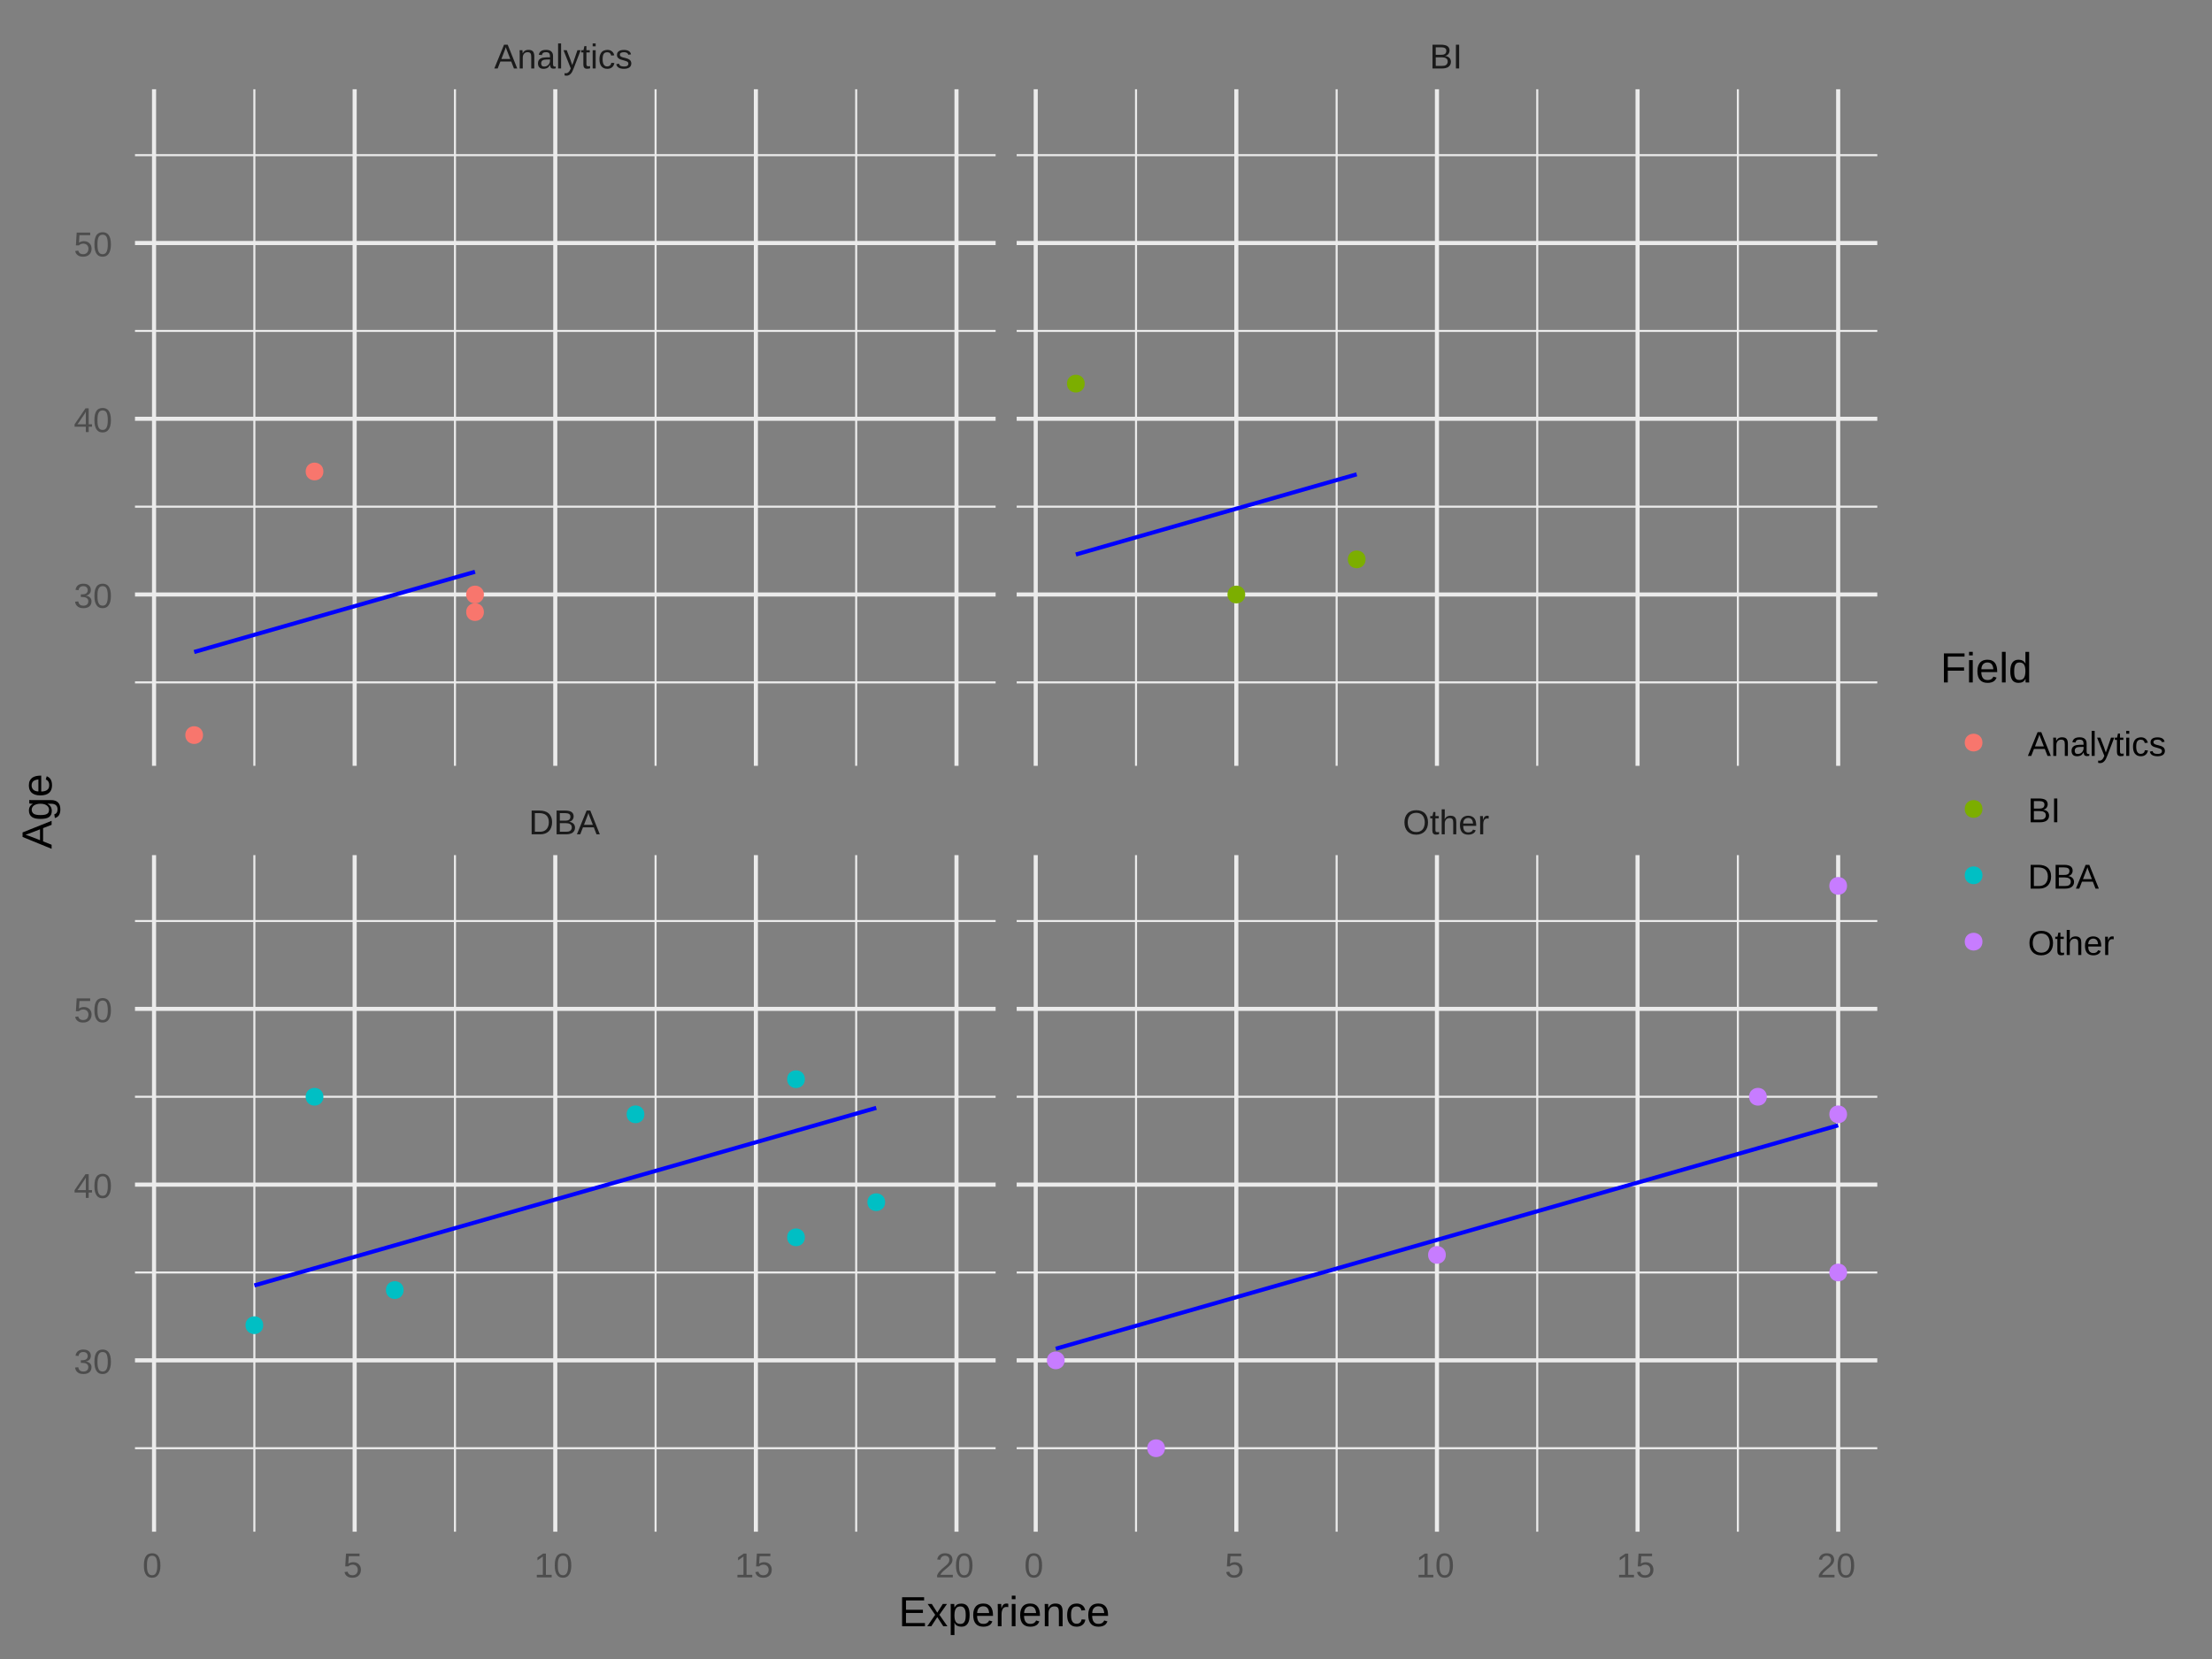 <?xml version="1.0" encoding="UTF-8"?>
<svg xmlns="http://www.w3.org/2000/svg" xmlns:xlink="http://www.w3.org/1999/xlink" width="576pt" height="432pt" viewBox="0 0 576 432" version="1.1">
<rect x="0" y="0" width="576" height="432" fill="#808080" stroke="none"/>
<defs>
<g>
<symbol overflow="visible" id="glyph0-0">
<path style="stroke:none;" d="M 0.297 0 L 0.297 -6 L 2.688 -6 L 2.688 0 Z M 0.594 -0.297 L 2.391 -0.297 L 2.391 -5.703 L 0.594 -5.703 Z M 0.594 -0.297 "/>
</symbol>
<symbol overflow="visible" id="glyph0-1">
<path style="stroke:none;" d="M 6.062 -3.156 C 6.062 -2.645 5.984 -2.191 5.828 -1.797 C 5.68 -1.398 5.473 -1.066 5.203 -0.797 C 4.93 -0.535 4.609 -0.336 4.234 -0.203 C 3.867 -0.066 3.473 0 3.047 0 L 0.734 0 L 0.734 -6.188 L 2.781 -6.188 C 3.258 -6.188 3.703 -6.129 4.109 -6.016 C 4.516 -5.898 4.859 -5.719 5.141 -5.469 C 5.43 -5.219 5.656 -4.898 5.812 -4.516 C 5.977 -4.141 6.062 -3.688 6.062 -3.156 Z M 5.219 -3.156 C 5.219 -3.57 5.156 -3.93 5.031 -4.234 C 4.914 -4.535 4.75 -4.781 4.531 -4.969 C 4.32 -5.156 4.066 -5.289 3.766 -5.375 C 3.461 -5.469 3.129 -5.516 2.766 -5.516 L 1.578 -5.516 L 1.578 -0.672 L 2.953 -0.672 C 3.285 -0.672 3.586 -0.723 3.859 -0.828 C 4.141 -0.93 4.379 -1.086 4.578 -1.297 C 4.773 -1.504 4.93 -1.766 5.047 -2.078 C 5.16 -2.391 5.219 -2.75 5.219 -3.156 Z M 5.219 -3.156 "/>
</symbol>
<symbol overflow="visible" id="glyph0-2">
<path style="stroke:none;" d="M 5.531 -1.75 C 5.531 -1.438 5.469 -1.164 5.344 -0.938 C 5.219 -0.719 5.051 -0.535 4.844 -0.391 C 4.633 -0.254 4.391 -0.156 4.109 -0.094 C 3.836 -0.031 3.551 0 3.25 0 L 0.734 0 L 0.734 -6.188 L 2.984 -6.188 C 3.328 -6.188 3.633 -6.156 3.906 -6.094 C 4.176 -6.039 4.406 -5.953 4.594 -5.828 C 4.781 -5.711 4.922 -5.555 5.016 -5.359 C 5.117 -5.172 5.172 -4.945 5.172 -4.688 C 5.172 -4.52 5.145 -4.359 5.094 -4.203 C 5.039 -4.047 4.969 -3.906 4.875 -3.781 C 4.781 -3.656 4.656 -3.547 4.5 -3.453 C 4.352 -3.367 4.18 -3.305 3.984 -3.266 C 4.234 -3.234 4.453 -3.176 4.641 -3.094 C 4.836 -3.008 5 -2.898 5.125 -2.766 C 5.258 -2.641 5.359 -2.488 5.422 -2.312 C 5.492 -2.133 5.531 -1.945 5.531 -1.75 Z M 4.328 -4.594 C 4.328 -4.926 4.211 -5.16 3.984 -5.297 C 3.754 -5.441 3.422 -5.516 2.984 -5.516 L 1.578 -5.516 L 1.578 -3.562 L 2.984 -3.562 C 3.234 -3.562 3.441 -3.582 3.609 -3.625 C 3.785 -3.676 3.926 -3.742 4.031 -3.828 C 4.133 -3.922 4.207 -4.031 4.25 -4.156 C 4.301 -4.281 4.328 -4.426 4.328 -4.594 Z M 4.688 -1.812 C 4.688 -2.008 4.648 -2.176 4.578 -2.312 C 4.504 -2.445 4.398 -2.555 4.266 -2.641 C 4.129 -2.734 3.969 -2.801 3.781 -2.844 C 3.594 -2.883 3.379 -2.906 3.141 -2.906 L 1.578 -2.906 L 1.578 -0.672 L 3.203 -0.672 C 3.422 -0.672 3.617 -0.688 3.797 -0.719 C 3.973 -0.758 4.125 -0.82 4.25 -0.906 C 4.383 -1 4.488 -1.117 4.562 -1.266 C 4.645 -1.41 4.688 -1.594 4.688 -1.812 Z M 4.688 -1.812 "/>
</symbol>
<symbol overflow="visible" id="glyph0-3">
<path style="stroke:none;" d="M 5.125 0 L 4.422 -1.812 L 1.594 -1.812 L 0.891 0 L 0.016 0 L 2.547 -6.188 L 3.5 -6.188 L 5.984 0 Z M 3.375 -4.516 C 3.332 -4.629 3.285 -4.742 3.234 -4.859 C 3.191 -4.984 3.156 -5.094 3.125 -5.188 C 3.094 -5.289 3.066 -5.375 3.047 -5.438 C 3.023 -5.5 3.016 -5.539 3.016 -5.562 C 3.004 -5.539 2.988 -5.492 2.969 -5.422 C 2.945 -5.359 2.922 -5.273 2.891 -5.172 C 2.859 -5.078 2.82 -4.969 2.781 -4.844 C 2.738 -4.727 2.691 -4.613 2.641 -4.5 L 1.859 -2.469 L 4.172 -2.469 Z M 3.375 -4.516 "/>
</symbol>
<symbol overflow="visible" id="glyph0-4">
<path style="stroke:none;" d="M 6.562 -3.125 C 6.562 -2.645 6.492 -2.207 6.359 -1.812 C 6.223 -1.414 6.02 -1.078 5.75 -0.797 C 5.488 -0.516 5.164 -0.297 4.781 -0.141 C 4.406 0.016 3.977 0.094 3.5 0.094 C 2.988 0.094 2.539 0.016 2.156 -0.141 C 1.77 -0.305 1.445 -0.531 1.188 -0.812 C 0.938 -1.102 0.742 -1.441 0.609 -1.828 C 0.484 -2.223 0.422 -2.656 0.422 -3.125 C 0.422 -3.602 0.488 -4.035 0.625 -4.422 C 0.758 -4.816 0.957 -5.148 1.219 -5.422 C 1.477 -5.703 1.801 -5.914 2.188 -6.062 C 2.57 -6.207 3.008 -6.281 3.5 -6.281 C 3.988 -6.281 4.426 -6.207 4.812 -6.062 C 5.195 -5.914 5.52 -5.703 5.781 -5.422 C 6.039 -5.148 6.234 -4.816 6.359 -4.422 C 6.492 -4.035 6.562 -3.602 6.562 -3.125 Z M 5.719 -3.125 C 5.719 -3.5 5.664 -3.836 5.562 -4.141 C 5.469 -4.441 5.328 -4.703 5.141 -4.922 C 4.961 -5.141 4.734 -5.305 4.453 -5.422 C 4.18 -5.535 3.863 -5.594 3.5 -5.594 C 3.133 -5.594 2.812 -5.535 2.531 -5.422 C 2.25 -5.305 2.016 -5.141 1.828 -4.922 C 1.648 -4.703 1.516 -4.441 1.422 -4.141 C 1.328 -3.836 1.281 -3.5 1.281 -3.125 C 1.281 -2.75 1.328 -2.406 1.422 -2.094 C 1.516 -1.789 1.656 -1.523 1.844 -1.297 C 2.031 -1.078 2.258 -0.906 2.531 -0.781 C 2.812 -0.656 3.133 -0.594 3.5 -0.594 C 3.883 -0.594 4.211 -0.656 4.484 -0.781 C 4.766 -0.906 4.992 -1.078 5.172 -1.297 C 5.359 -1.523 5.492 -1.797 5.578 -2.109 C 5.672 -2.422 5.719 -2.758 5.719 -3.125 Z M 5.719 -3.125 "/>
</symbol>
<symbol overflow="visible" id="glyph0-5">
<path style="stroke:none;" d="M 2.438 -0.031 C 2.312 0 2.188 0.023 2.062 0.047 C 1.938 0.066 1.797 0.078 1.641 0.078 C 1.004 0.078 0.688 -0.281 0.688 -1 L 0.688 -4.172 L 0.141 -4.172 L 0.141 -4.75 L 0.719 -4.75 L 0.953 -5.812 L 1.484 -5.812 L 1.484 -4.75 L 2.359 -4.75 L 2.359 -4.172 L 1.484 -4.172 L 1.484 -1.172 C 1.484 -0.941 1.52 -0.781 1.594 -0.688 C 1.664 -0.602 1.797 -0.562 1.984 -0.562 C 2.055 -0.562 2.129 -0.566 2.203 -0.578 C 2.273 -0.586 2.352 -0.602 2.438 -0.625 Z M 2.438 -0.031 "/>
</symbol>
<symbol overflow="visible" id="glyph0-6">
<path style="stroke:none;" d="M 1.391 -3.938 C 1.484 -4.102 1.578 -4.238 1.672 -4.344 C 1.773 -4.457 1.891 -4.551 2.016 -4.625 C 2.141 -4.695 2.273 -4.75 2.422 -4.781 C 2.566 -4.82 2.727 -4.844 2.906 -4.844 C 3.219 -4.844 3.469 -4.801 3.656 -4.719 C 3.852 -4.633 4.008 -4.52 4.125 -4.375 C 4.238 -4.227 4.316 -4.051 4.359 -3.844 C 4.398 -3.633 4.422 -3.41 4.422 -3.172 L 4.422 0 L 3.625 0 L 3.625 -3.016 C 3.625 -3.211 3.609 -3.391 3.578 -3.547 C 3.555 -3.703 3.508 -3.828 3.438 -3.922 C 3.375 -4.023 3.273 -4.102 3.141 -4.156 C 3.016 -4.207 2.848 -4.234 2.641 -4.234 C 2.453 -4.234 2.281 -4.195 2.125 -4.125 C 1.977 -4.062 1.852 -3.969 1.75 -3.844 C 1.645 -3.719 1.562 -3.566 1.5 -3.391 C 1.445 -3.223 1.422 -3.023 1.422 -2.797 L 1.422 0 L 0.625 0 L 0.625 -6.516 L 1.422 -6.516 L 1.422 -4.828 C 1.422 -4.734 1.414 -4.633 1.406 -4.531 C 1.406 -4.438 1.398 -4.348 1.391 -4.266 C 1.391 -4.18 1.391 -4.109 1.391 -4.047 C 1.391 -3.992 1.383 -3.957 1.375 -3.938 Z M 1.391 -3.938 "/>
</symbol>
<symbol overflow="visible" id="glyph0-7">
<path style="stroke:none;" d="M 1.219 -2.203 C 1.219 -1.961 1.238 -1.734 1.281 -1.516 C 1.332 -1.305 1.41 -1.125 1.516 -0.969 C 1.629 -0.82 1.77 -0.707 1.938 -0.625 C 2.102 -0.539 2.305 -0.5 2.547 -0.5 C 2.879 -0.5 3.148 -0.566 3.359 -0.703 C 3.566 -0.848 3.707 -1.023 3.781 -1.234 L 4.484 -1.031 C 4.43 -0.906 4.359 -0.773 4.266 -0.641 C 4.18 -0.504 4.062 -0.383 3.906 -0.281 C 3.758 -0.176 3.57 -0.086 3.344 -0.016 C 3.125 0.055 2.859 0.094 2.547 0.094 C 1.836 0.094 1.297 -0.113 0.922 -0.531 C 0.555 -0.957 0.375 -1.582 0.375 -2.406 C 0.375 -2.852 0.43 -3.227 0.547 -3.531 C 0.66 -3.844 0.812 -4.094 1 -4.281 C 1.195 -4.477 1.422 -4.617 1.672 -4.703 C 1.93 -4.797 2.211 -4.844 2.516 -4.844 C 2.91 -4.844 3.238 -4.773 3.5 -4.641 C 3.77 -4.516 3.988 -4.336 4.156 -4.109 C 4.32 -3.891 4.438 -3.625 4.5 -3.312 C 4.57 -3.008 4.609 -2.676 4.609 -2.312 L 4.609 -2.203 Z M 3.781 -2.812 C 3.738 -3.312 3.613 -3.676 3.406 -3.906 C 3.195 -4.145 2.895 -4.266 2.5 -4.266 C 2.363 -4.266 2.223 -4.238 2.078 -4.188 C 1.93 -4.145 1.797 -4.07 1.672 -3.969 C 1.555 -3.863 1.453 -3.719 1.359 -3.531 C 1.273 -3.344 1.227 -3.102 1.219 -2.812 Z M 3.781 -2.812 "/>
</symbol>
<symbol overflow="visible" id="glyph0-8">
<path style="stroke:none;" d="M 0.625 0 L 0.625 -3.641 C 0.625 -3.742 0.625 -3.848 0.625 -3.953 C 0.625 -4.055 0.617 -4.156 0.609 -4.25 C 0.609 -4.352 0.609 -4.445 0.609 -4.531 C 0.609 -4.613 0.602 -4.688 0.594 -4.75 L 1.344 -4.75 C 1.344 -4.688 1.344 -4.609 1.344 -4.516 C 1.352 -4.43 1.359 -4.344 1.359 -4.25 C 1.367 -4.164 1.375 -4.082 1.375 -4 C 1.375 -3.914 1.375 -3.844 1.375 -3.781 L 1.391 -3.781 C 1.453 -3.969 1.516 -4.125 1.578 -4.25 C 1.641 -4.383 1.711 -4.492 1.797 -4.578 C 1.879 -4.672 1.977 -4.738 2.094 -4.781 C 2.219 -4.82 2.363 -4.844 2.531 -4.844 C 2.594 -4.844 2.648 -4.836 2.703 -4.828 C 2.766 -4.816 2.812 -4.805 2.844 -4.797 L 2.844 -4.078 C 2.789 -4.086 2.727 -4.098 2.656 -4.109 C 2.594 -4.117 2.516 -4.125 2.422 -4.125 C 2.242 -4.125 2.086 -4.082 1.953 -4 C 1.828 -3.914 1.723 -3.801 1.641 -3.656 C 1.566 -3.508 1.508 -3.332 1.469 -3.125 C 1.438 -2.926 1.422 -2.711 1.422 -2.484 L 1.422 0 Z M 0.625 0 "/>
</symbol>
<symbol overflow="visible" id="glyph0-9">
<path style="stroke:none;" d="M 3.625 0 L 3.625 -3.016 C 3.625 -3.242 3.609 -3.438 3.578 -3.594 C 3.547 -3.75 3.488 -3.875 3.406 -3.969 C 3.332 -4.062 3.234 -4.129 3.109 -4.172 C 2.984 -4.211 2.828 -4.234 2.641 -4.234 C 2.453 -4.234 2.281 -4.195 2.125 -4.125 C 1.977 -4.062 1.852 -3.969 1.75 -3.844 C 1.645 -3.719 1.562 -3.562 1.5 -3.375 C 1.445 -3.195 1.422 -2.988 1.422 -2.75 L 1.422 0 L 0.625 0 L 0.625 -3.734 C 0.625 -3.836 0.625 -3.941 0.625 -4.047 C 0.625 -4.16 0.617 -4.266 0.609 -4.359 C 0.609 -4.461 0.609 -4.547 0.609 -4.609 C 0.609 -4.68 0.602 -4.727 0.594 -4.75 L 1.344 -4.75 C 1.344 -4.738 1.344 -4.703 1.344 -4.641 C 1.352 -4.578 1.359 -4.504 1.359 -4.422 C 1.367 -4.336 1.375 -4.25 1.375 -4.156 C 1.375 -4.07 1.375 -4 1.375 -3.938 L 1.391 -3.938 C 1.461 -4.082 1.547 -4.207 1.641 -4.312 C 1.734 -4.426 1.836 -4.52 1.953 -4.594 C 2.078 -4.676 2.219 -4.738 2.375 -4.781 C 2.531 -4.82 2.707 -4.844 2.906 -4.844 C 3.176 -4.844 3.406 -4.812 3.594 -4.75 C 3.781 -4.688 3.938 -4.586 4.062 -4.453 C 4.188 -4.316 4.273 -4.141 4.328 -3.922 C 4.391 -3.711 4.422 -3.461 4.422 -3.172 L 4.422 0 Z M 3.625 0 "/>
</symbol>
<symbol overflow="visible" id="glyph0-10">
<path style="stroke:none;" d="M 1.812 0.094 C 1.344 0.094 0.984 -0.031 0.734 -0.281 C 0.492 -0.539 0.375 -0.891 0.375 -1.328 C 0.375 -1.641 0.43 -1.895 0.547 -2.094 C 0.672 -2.301 0.828 -2.461 1.016 -2.578 C 1.211 -2.691 1.43 -2.77 1.672 -2.812 C 1.922 -2.852 2.176 -2.879 2.438 -2.891 L 3.5 -2.906 L 3.5 -3.156 C 3.5 -3.352 3.477 -3.52 3.438 -3.656 C 3.395 -3.801 3.332 -3.914 3.25 -4 C 3.164 -4.082 3.062 -4.141 2.938 -4.172 C 2.812 -4.211 2.66 -4.234 2.484 -4.234 C 2.328 -4.234 2.188 -4.223 2.062 -4.203 C 1.945 -4.18 1.844 -4.141 1.75 -4.078 C 1.656 -4.023 1.582 -3.945 1.531 -3.844 C 1.477 -3.75 1.441 -3.629 1.422 -3.484 L 0.594 -3.562 C 0.625 -3.75 0.68 -3.922 0.766 -4.078 C 0.848 -4.234 0.961 -4.367 1.109 -4.484 C 1.266 -4.598 1.453 -4.688 1.672 -4.75 C 1.898 -4.812 2.176 -4.844 2.5 -4.844 C 3.094 -4.844 3.539 -4.703 3.844 -4.422 C 4.145 -4.148 4.297 -3.758 4.297 -3.25 L 4.297 -1.203 C 4.297 -0.961 4.328 -0.781 4.391 -0.656 C 4.453 -0.539 4.57 -0.484 4.75 -0.484 C 4.789 -0.484 4.832 -0.484 4.875 -0.484 C 4.914 -0.492 4.957 -0.504 5 -0.516 L 5 -0.031 C 4.906 0 4.805 0.02 4.703 0.031 C 4.609 0.039 4.504 0.047 4.391 0.047 C 4.242 0.047 4.113 0.023 4 -0.016 C 3.895 -0.055 3.805 -0.113 3.734 -0.188 C 3.672 -0.27 3.625 -0.367 3.594 -0.484 C 3.562 -0.609 3.539 -0.75 3.531 -0.906 L 3.5 -0.906 C 3.414 -0.758 3.32 -0.625 3.219 -0.5 C 3.125 -0.375 3.008 -0.266 2.875 -0.172 C 2.738 -0.086 2.582 -0.023 2.406 0.016 C 2.238 0.066 2.039 0.094 1.812 0.094 Z M 2 -0.5 C 2.25 -0.5 2.469 -0.547 2.656 -0.641 C 2.844 -0.734 3 -0.852 3.125 -1 C 3.25 -1.145 3.344 -1.301 3.406 -1.469 C 3.469 -1.633 3.5 -1.797 3.5 -1.953 L 3.5 -2.344 L 2.641 -2.328 C 2.441 -2.328 2.254 -2.312 2.078 -2.281 C 1.91 -2.258 1.758 -2.211 1.625 -2.141 C 1.488 -2.066 1.383 -1.961 1.312 -1.828 C 1.238 -1.703 1.203 -1.531 1.203 -1.312 C 1.203 -1.051 1.27 -0.848 1.406 -0.703 C 1.539 -0.566 1.738 -0.5 2 -0.5 Z M 2 -0.5 "/>
</symbol>
<symbol overflow="visible" id="glyph0-11">
<path style="stroke:none;" d="M 0.609 0 L 0.609 -6.516 L 1.391 -6.516 L 1.391 0 Z M 0.609 0 "/>
</symbol>
<symbol overflow="visible" id="glyph0-12">
<path style="stroke:none;" d="M 2.656 0 C 2.539 0.289 2.426 0.551 2.312 0.781 C 2.195 1.008 2.066 1.203 1.922 1.359 C 1.773 1.523 1.613 1.648 1.438 1.734 C 1.27 1.828 1.07 1.875 0.844 1.875 C 0.738 1.875 0.645 1.867 0.562 1.859 C 0.477 1.848 0.391 1.832 0.297 1.812 L 0.297 1.219 C 0.348 1.227 0.41 1.234 0.484 1.234 C 0.555 1.242 0.613 1.25 0.656 1.25 C 0.895 1.25 1.113 1.16 1.312 0.984 C 1.508 0.816 1.68 0.547 1.828 0.172 L 1.906 -0.016 L 0.016 -4.75 L 0.859 -4.75 L 1.875 -2.125 C 1.895 -2.051 1.926 -1.945 1.969 -1.812 C 2.02 -1.676 2.066 -1.539 2.109 -1.406 C 2.16 -1.281 2.203 -1.164 2.234 -1.062 C 2.273 -0.957 2.297 -0.891 2.297 -0.859 C 2.305 -0.891 2.328 -0.953 2.359 -1.047 C 2.391 -1.148 2.426 -1.258 2.469 -1.375 C 2.52 -1.488 2.566 -1.602 2.609 -1.719 C 2.648 -1.844 2.688 -1.953 2.719 -2.047 L 3.641 -4.75 L 4.484 -4.75 Z M 2.656 0 "/>
</symbol>
<symbol overflow="visible" id="glyph0-13">
<path style="stroke:none;" d="M 0.609 -5.766 L 0.609 -6.516 L 1.391 -6.516 L 1.391 -5.766 Z M 0.609 0 L 0.609 -4.75 L 1.391 -4.75 L 1.391 0 Z M 0.609 0 "/>
</symbol>
<symbol overflow="visible" id="glyph0-14">
<path style="stroke:none;" d="M 1.203 -2.406 C 1.203 -2.125 1.223 -1.867 1.266 -1.641 C 1.305 -1.422 1.375 -1.227 1.469 -1.062 C 1.562 -0.895 1.68 -0.766 1.828 -0.672 C 1.984 -0.578 2.176 -0.531 2.406 -0.531 C 2.688 -0.531 2.922 -0.609 3.109 -0.766 C 3.297 -0.922 3.414 -1.156 3.469 -1.469 L 4.266 -1.422 C 4.234 -1.223 4.172 -1.031 4.078 -0.844 C 3.992 -0.664 3.875 -0.504 3.719 -0.359 C 3.57 -0.223 3.391 -0.113 3.172 -0.031 C 2.961 0.051 2.719 0.094 2.438 0.094 C 2.062 0.094 1.742 0.031 1.484 -0.094 C 1.223 -0.227 1.008 -0.406 0.844 -0.625 C 0.688 -0.844 0.566 -1.102 0.484 -1.406 C 0.41 -1.707 0.375 -2.031 0.375 -2.375 C 0.375 -2.695 0.398 -2.977 0.453 -3.219 C 0.516 -3.469 0.594 -3.68 0.688 -3.859 C 0.781 -4.047 0.891 -4.203 1.016 -4.328 C 1.148 -4.453 1.289 -4.551 1.438 -4.625 C 1.594 -4.695 1.754 -4.75 1.922 -4.781 C 2.086 -4.82 2.254 -4.844 2.422 -4.844 C 2.691 -4.844 2.93 -4.805 3.141 -4.734 C 3.348 -4.66 3.523 -4.555 3.672 -4.422 C 3.816 -4.297 3.938 -4.145 4.031 -3.969 C 4.125 -3.801 4.191 -3.617 4.234 -3.422 L 3.422 -3.359 C 3.379 -3.617 3.273 -3.828 3.109 -3.984 C 2.941 -4.141 2.707 -4.219 2.406 -4.219 C 2.176 -4.219 1.984 -4.18 1.828 -4.109 C 1.68 -4.035 1.562 -3.922 1.469 -3.766 C 1.375 -3.617 1.305 -3.43 1.266 -3.203 C 1.223 -2.973 1.203 -2.707 1.203 -2.406 Z M 1.203 -2.406 "/>
</symbol>
<symbol overflow="visible" id="glyph0-15">
<path style="stroke:none;" d="M 4.172 -1.312 C 4.172 -1.094 4.129 -0.895 4.047 -0.719 C 3.961 -0.539 3.836 -0.391 3.672 -0.266 C 3.504 -0.148 3.301 -0.062 3.062 0 C 2.82 0.062 2.551 0.094 2.25 0.094 C 1.969 0.094 1.719 0.066 1.5 0.016 C 1.281 -0.023 1.086 -0.094 0.922 -0.188 C 0.754 -0.281 0.613 -0.398 0.5 -0.547 C 0.383 -0.703 0.301 -0.891 0.25 -1.109 L 0.953 -1.25 C 1.016 -1 1.148 -0.812 1.359 -0.688 C 1.578 -0.57 1.875 -0.516 2.25 -0.516 C 2.414 -0.516 2.566 -0.523 2.703 -0.547 C 2.848 -0.566 2.973 -0.602 3.078 -0.656 C 3.18 -0.719 3.258 -0.797 3.312 -0.891 C 3.375 -0.992 3.406 -1.113 3.406 -1.25 C 3.406 -1.395 3.367 -1.516 3.297 -1.609 C 3.234 -1.703 3.141 -1.773 3.016 -1.828 C 2.898 -1.891 2.754 -1.941 2.578 -1.984 C 2.41 -2.035 2.223 -2.094 2.016 -2.156 C 1.828 -2.195 1.641 -2.25 1.453 -2.312 C 1.266 -2.375 1.094 -2.457 0.938 -2.562 C 0.789 -2.664 0.672 -2.789 0.578 -2.938 C 0.484 -3.082 0.438 -3.27 0.438 -3.5 C 0.438 -3.938 0.586 -4.266 0.891 -4.484 C 1.203 -4.711 1.656 -4.828 2.25 -4.828 C 2.781 -4.828 3.195 -4.734 3.5 -4.547 C 3.812 -4.367 4.008 -4.078 4.094 -3.672 L 3.375 -3.578 C 3.352 -3.703 3.305 -3.805 3.234 -3.891 C 3.16 -3.973 3.07 -4.039 2.969 -4.094 C 2.875 -4.145 2.766 -4.18 2.641 -4.203 C 2.516 -4.223 2.383 -4.234 2.25 -4.234 C 1.895 -4.234 1.629 -4.176 1.453 -4.062 C 1.285 -3.957 1.203 -3.797 1.203 -3.578 C 1.203 -3.453 1.234 -3.348 1.297 -3.266 C 1.359 -3.18 1.445 -3.109 1.562 -3.047 C 1.676 -2.992 1.812 -2.941 1.969 -2.891 C 2.125 -2.848 2.301 -2.805 2.5 -2.766 C 2.625 -2.734 2.75 -2.695 2.875 -2.656 C 3.008 -2.625 3.141 -2.582 3.266 -2.531 C 3.391 -2.477 3.504 -2.414 3.609 -2.344 C 3.723 -2.281 3.82 -2.195 3.906 -2.094 C 3.988 -2 4.051 -1.883 4.094 -1.75 C 4.145 -1.625 4.172 -1.477 4.172 -1.312 Z M 4.172 -1.312 "/>
</symbol>
<symbol overflow="visible" id="glyph0-16">
<path style="stroke:none;" d="M 0.828 0 L 0.828 -6.188 L 1.672 -6.188 L 1.672 0 Z M 0.828 0 "/>
</symbol>
<symbol overflow="visible" id="glyph0-17">
<path style="stroke:none;" d="M 4.656 -3.094 C 4.656 -2.5 4.598 -2 4.484 -1.594 C 4.367 -1.188 4.211 -0.859 4.016 -0.609 C 3.828 -0.359 3.598 -0.176 3.328 -0.062 C 3.066 0.039 2.785 0.094 2.484 0.094 C 2.191 0.094 1.91 0.039 1.641 -0.062 C 1.379 -0.176 1.156 -0.359 0.969 -0.609 C 0.781 -0.859 0.629 -1.188 0.516 -1.594 C 0.41 -2 0.359 -2.5 0.359 -3.094 C 0.359 -3.719 0.41 -4.234 0.516 -4.641 C 0.629 -5.055 0.781 -5.383 0.969 -5.625 C 1.164 -5.863 1.395 -6.031 1.656 -6.125 C 1.914 -6.227 2.203 -6.281 2.516 -6.281 C 2.816 -6.281 3.094 -6.227 3.344 -6.125 C 3.602 -6.031 3.828 -5.863 4.016 -5.625 C 4.211 -5.383 4.367 -5.055 4.484 -4.641 C 4.598 -4.234 4.656 -3.719 4.656 -3.094 Z M 3.844 -3.094 C 3.844 -3.594 3.812 -4.004 3.75 -4.328 C 3.695 -4.648 3.613 -4.91 3.5 -5.109 C 3.383 -5.305 3.242 -5.441 3.078 -5.516 C 2.91 -5.598 2.723 -5.641 2.516 -5.641 C 2.297 -5.641 2.098 -5.598 1.922 -5.516 C 1.754 -5.43 1.613 -5.289 1.5 -5.094 C 1.383 -4.906 1.297 -4.645 1.234 -4.312 C 1.18 -3.988 1.156 -3.582 1.156 -3.094 C 1.156 -2.625 1.18 -2.223 1.234 -1.891 C 1.297 -1.566 1.383 -1.305 1.5 -1.109 C 1.613 -0.91 1.754 -0.77 1.922 -0.688 C 2.098 -0.602 2.289 -0.562 2.5 -0.562 C 2.707 -0.562 2.895 -0.602 3.062 -0.688 C 3.227 -0.77 3.367 -0.91 3.484 -1.109 C 3.598 -1.305 3.688 -1.566 3.75 -1.891 C 3.812 -2.223 3.844 -2.625 3.844 -3.094 Z M 3.844 -3.094 "/>
</symbol>
<symbol overflow="visible" id="glyph0-18">
<path style="stroke:none;" d="M 4.625 -2.016 C 4.625 -1.703 4.578 -1.414 4.484 -1.156 C 4.391 -0.906 4.25 -0.688 4.062 -0.5 C 3.883 -0.312 3.656 -0.164 3.375 -0.062 C 3.102 0.039 2.789 0.094 2.438 0.094 C 2.102 0.094 1.816 0.055 1.578 -0.016 C 1.336 -0.098 1.133 -0.207 0.969 -0.344 C 0.801 -0.477 0.664 -0.633 0.562 -0.812 C 0.469 -0.988 0.398 -1.18 0.359 -1.391 L 1.156 -1.484 C 1.188 -1.359 1.234 -1.238 1.297 -1.125 C 1.359 -1.02 1.438 -0.926 1.531 -0.844 C 1.633 -0.758 1.758 -0.691 1.906 -0.641 C 2.051 -0.586 2.234 -0.562 2.453 -0.562 C 2.648 -0.562 2.832 -0.594 3 -0.656 C 3.164 -0.719 3.305 -0.805 3.422 -0.922 C 3.547 -1.047 3.641 -1.195 3.703 -1.375 C 3.773 -1.562 3.812 -1.77 3.812 -2 C 3.812 -2.188 3.781 -2.359 3.719 -2.516 C 3.656 -2.68 3.566 -2.82 3.453 -2.938 C 3.336 -3.051 3.195 -3.141 3.031 -3.203 C 2.863 -3.273 2.676 -3.312 2.469 -3.312 C 2.332 -3.312 2.207 -3.297 2.094 -3.266 C 1.988 -3.242 1.883 -3.211 1.781 -3.172 C 1.688 -3.129 1.602 -3.082 1.531 -3.031 C 1.457 -2.977 1.383 -2.922 1.312 -2.859 L 0.547 -2.859 L 0.75 -6.188 L 4.266 -6.188 L 4.266 -5.516 L 1.469 -5.516 L 1.344 -3.562 C 1.488 -3.664 1.664 -3.754 1.875 -3.828 C 2.082 -3.91 2.332 -3.953 2.625 -3.953 C 2.938 -3.953 3.211 -3.906 3.453 -3.812 C 3.703 -3.719 3.91 -3.582 4.078 -3.406 C 4.254 -3.238 4.391 -3.035 4.484 -2.797 C 4.578 -2.555 4.625 -2.297 4.625 -2.016 Z M 4.625 -2.016 "/>
</symbol>
<symbol overflow="visible" id="glyph0-19">
<path style="stroke:none;" d="M 0.688 0 L 0.688 -0.672 L 2.266 -0.672 L 2.266 -5.438 L 0.859 -4.438 L 0.859 -5.188 L 2.328 -6.188 L 3.062 -6.188 L 3.062 -0.672 L 4.562 -0.672 L 4.562 0 Z M 0.688 0 "/>
</symbol>
<symbol overflow="visible" id="glyph0-20">
<path style="stroke:none;" d="M 0.453 0 L 0.453 -0.562 C 0.598 -0.906 0.781 -1.207 1 -1.469 C 1.219 -1.727 1.441 -1.961 1.672 -2.172 C 1.91 -2.391 2.145 -2.586 2.375 -2.766 C 2.613 -2.953 2.828 -3.133 3.016 -3.312 C 3.203 -3.5 3.352 -3.691 3.469 -3.891 C 3.582 -4.086 3.641 -4.312 3.641 -4.562 C 3.641 -4.738 3.613 -4.891 3.562 -5.016 C 3.508 -5.148 3.43 -5.266 3.328 -5.359 C 3.234 -5.453 3.113 -5.52 2.969 -5.562 C 2.832 -5.613 2.68 -5.641 2.516 -5.641 C 2.359 -5.641 2.207 -5.613 2.062 -5.562 C 1.926 -5.52 1.801 -5.453 1.688 -5.359 C 1.582 -5.273 1.492 -5.164 1.422 -5.031 C 1.359 -4.906 1.316 -4.758 1.297 -4.594 L 0.484 -4.656 C 0.516 -4.883 0.578 -5.094 0.672 -5.281 C 0.766 -5.477 0.895 -5.648 1.062 -5.797 C 1.238 -5.953 1.445 -6.07 1.688 -6.156 C 1.926 -6.238 2.203 -6.281 2.516 -6.281 C 2.816 -6.281 3.086 -6.242 3.328 -6.172 C 3.578 -6.098 3.781 -5.988 3.938 -5.844 C 4.102 -5.707 4.227 -5.531 4.312 -5.312 C 4.406 -5.102 4.453 -4.863 4.453 -4.594 C 4.453 -4.383 4.414 -4.188 4.344 -4 C 4.27 -3.812 4.172 -3.629 4.047 -3.453 C 3.922 -3.285 3.773 -3.125 3.609 -2.969 C 3.441 -2.812 3.27 -2.656 3.094 -2.5 C 2.914 -2.352 2.734 -2.203 2.547 -2.047 C 2.367 -1.898 2.203 -1.754 2.047 -1.609 C 1.891 -1.461 1.742 -1.312 1.609 -1.156 C 1.484 -1 1.391 -0.836 1.328 -0.672 L 4.547 -0.672 L 4.547 0 Z M 0.453 0 "/>
</symbol>
<symbol overflow="visible" id="glyph0-21">
<path style="stroke:none;" d="M 4.609 -1.703 C 4.609 -1.422 4.562 -1.164 4.469 -0.938 C 4.375 -0.719 4.238 -0.531 4.062 -0.375 C 3.883 -0.227 3.664 -0.113 3.406 -0.031 C 3.145 0.051 2.848 0.094 2.516 0.094 C 2.129 0.094 1.801 0.047 1.531 -0.047 C 1.27 -0.148 1.055 -0.281 0.891 -0.438 C 0.723 -0.594 0.594 -0.77 0.5 -0.969 C 0.414 -1.164 0.363 -1.375 0.344 -1.594 L 1.156 -1.672 C 1.188 -1.504 1.234 -1.352 1.297 -1.219 C 1.359 -1.082 1.441 -0.961 1.547 -0.859 C 1.648 -0.766 1.781 -0.691 1.938 -0.641 C 2.102 -0.586 2.297 -0.562 2.516 -0.562 C 2.91 -0.562 3.219 -0.66 3.438 -0.859 C 3.664 -1.055 3.781 -1.348 3.781 -1.734 C 3.781 -1.961 3.727 -2.145 3.625 -2.281 C 3.531 -2.426 3.406 -2.535 3.25 -2.609 C 3.102 -2.691 2.941 -2.742 2.766 -2.766 C 2.586 -2.797 2.426 -2.812 2.281 -2.812 L 1.828 -2.812 L 1.828 -3.5 L 2.266 -3.5 C 2.41 -3.5 2.562 -3.516 2.719 -3.547 C 2.883 -3.578 3.031 -3.629 3.156 -3.703 C 3.289 -3.785 3.398 -3.895 3.484 -4.031 C 3.578 -4.164 3.625 -4.344 3.625 -4.562 C 3.625 -4.895 3.523 -5.156 3.328 -5.344 C 3.141 -5.539 2.852 -5.641 2.469 -5.641 C 2.113 -5.641 1.828 -5.547 1.609 -5.359 C 1.398 -5.18 1.281 -4.93 1.25 -4.609 L 0.453 -4.672 C 0.484 -4.941 0.555 -5.176 0.672 -5.375 C 0.785 -5.582 0.93 -5.754 1.109 -5.891 C 1.297 -6.023 1.504 -6.125 1.734 -6.188 C 1.961 -6.25 2.207 -6.281 2.469 -6.281 C 2.82 -6.281 3.117 -6.238 3.359 -6.156 C 3.609 -6.07 3.812 -5.953 3.969 -5.797 C 4.133 -5.648 4.254 -5.477 4.328 -5.281 C 4.398 -5.082 4.438 -4.867 4.438 -4.641 C 4.438 -4.461 4.41 -4.289 4.359 -4.125 C 4.316 -3.969 4.238 -3.828 4.125 -3.703 C 4.02 -3.578 3.883 -3.469 3.719 -3.375 C 3.562 -3.289 3.367 -3.223 3.141 -3.172 L 3.141 -3.156 C 3.391 -3.133 3.602 -3.078 3.781 -2.984 C 3.969 -2.898 4.125 -2.789 4.25 -2.656 C 4.375 -2.531 4.461 -2.383 4.516 -2.219 C 4.578 -2.062 4.609 -1.891 4.609 -1.703 Z M 4.609 -1.703 "/>
</symbol>
<symbol overflow="visible" id="glyph0-22">
<path style="stroke:none;" d="M 3.875 -1.406 L 3.875 0 L 3.125 0 L 3.125 -1.406 L 0.203 -1.406 L 0.203 -2.016 L 3.047 -6.188 L 3.875 -6.188 L 3.875 -2.031 L 4.734 -2.031 L 4.734 -1.406 Z M 3.125 -5.297 C 3.113 -5.285 3.098 -5.258 3.078 -5.219 C 3.055 -5.176 3.031 -5.129 3 -5.078 C 2.969 -5.023 2.938 -4.969 2.906 -4.906 C 2.875 -4.852 2.848 -4.812 2.828 -4.781 L 1.25 -2.438 C 1.227 -2.414 1.203 -2.383 1.172 -2.344 C 1.148 -2.312 1.125 -2.273 1.094 -2.234 C 1.062 -2.191 1.031 -2.148 1 -2.109 C 0.977 -2.078 0.957 -2.051 0.938 -2.031 L 3.125 -2.031 Z M 3.125 -5.297 "/>
</symbol>
<symbol overflow="visible" id="glyph1-0">
<path style="stroke:none;" d="M 0.359 0 L 0.359 -7.328 L 3.281 -7.328 L 3.281 0 Z M 0.734 -0.359 L 2.922 -0.359 L 2.922 -6.969 L 0.734 -6.969 Z M 0.734 -0.359 "/>
</symbol>
<symbol overflow="visible" id="glyph1-1">
<path style="stroke:none;" d="M 0.906 0 L 0.906 -7.562 L 6.641 -7.562 L 6.641 -6.734 L 1.922 -6.734 L 1.922 -4.297 L 6.328 -4.297 L 6.328 -3.469 L 1.922 -3.469 L 1.922 -0.844 L 6.859 -0.844 L 6.859 0 Z M 0.906 0 "/>
</symbol>
<symbol overflow="visible" id="glyph1-2">
<path style="stroke:none;" d="M 4.297 0 L 2.734 -2.391 L 1.172 0 L 0.125 0 L 2.188 -2.984 L 0.219 -5.812 L 1.297 -5.812 L 2.734 -3.547 L 4.172 -5.812 L 5.266 -5.812 L 3.281 -3 L 5.375 0 Z M 4.297 0 "/>
</symbol>
<symbol overflow="visible" id="glyph1-3">
<path style="stroke:none;" d="M 5.656 -2.938 C 5.656 -2.488 5.617 -2.078 5.547 -1.703 C 5.473 -1.336 5.352 -1.02 5.188 -0.75 C 5.02 -0.477 4.801 -0.266 4.531 -0.109 C 4.258 0.035 3.922 0.109 3.516 0.109 C 3.098 0.109 2.734 0.031 2.422 -0.125 C 2.109 -0.281 1.875 -0.539 1.719 -0.906 L 1.688 -0.906 C 1.688 -0.895 1.688 -0.859 1.688 -0.797 C 1.695 -0.742 1.703 -0.676 1.703 -0.594 C 1.703 -0.508 1.703 -0.41 1.703 -0.297 C 1.703 -0.191 1.703 -0.086 1.703 0.016 L 1.703 2.281 L 0.734 2.281 L 0.734 -4.625 C 0.734 -4.758 0.734 -4.891 0.734 -5.016 C 0.734 -5.148 0.727 -5.27 0.719 -5.375 C 0.719 -5.477 0.719 -5.566 0.719 -5.641 C 0.719 -5.723 0.711 -5.781 0.703 -5.812 L 1.641 -5.812 C 1.648 -5.801 1.656 -5.766 1.656 -5.703 C 1.664 -5.641 1.672 -5.562 1.672 -5.469 C 1.68 -5.375 1.688 -5.273 1.688 -5.172 C 1.695 -5.066 1.703 -4.969 1.703 -4.875 L 1.719 -4.875 C 1.812 -5.062 1.914 -5.219 2.031 -5.344 C 2.145 -5.477 2.273 -5.586 2.422 -5.672 C 2.566 -5.754 2.727 -5.812 2.906 -5.844 C 3.094 -5.883 3.297 -5.906 3.516 -5.906 C 3.922 -5.906 4.258 -5.832 4.531 -5.688 C 4.801 -5.551 5.02 -5.352 5.188 -5.094 C 5.352 -4.832 5.473 -4.52 5.547 -4.156 C 5.617 -3.789 5.656 -3.383 5.656 -2.938 Z M 4.641 -2.906 C 4.641 -3.27 4.617 -3.586 4.578 -3.859 C 4.535 -4.141 4.457 -4.375 4.344 -4.562 C 4.238 -4.758 4.098 -4.91 3.922 -5.016 C 3.754 -5.117 3.535 -5.172 3.266 -5.172 C 3.055 -5.172 2.852 -5.141 2.656 -5.078 C 2.469 -5.016 2.301 -4.895 2.156 -4.719 C 2.02 -4.551 1.91 -4.316 1.828 -4.016 C 1.742 -3.711 1.703 -3.32 1.703 -2.844 C 1.703 -2.426 1.734 -2.07 1.797 -1.781 C 1.867 -1.5 1.969 -1.27 2.094 -1.094 C 2.227 -0.926 2.395 -0.801 2.594 -0.719 C 2.789 -0.645 3.016 -0.609 3.266 -0.609 C 3.523 -0.609 3.742 -0.66 3.922 -0.766 C 4.098 -0.867 4.238 -1.02 4.344 -1.219 C 4.457 -1.414 4.535 -1.656 4.578 -1.938 C 4.617 -2.219 4.641 -2.539 4.641 -2.906 Z M 4.641 -2.906 "/>
</symbol>
<symbol overflow="visible" id="glyph1-4">
<path style="stroke:none;" d="M 1.484 -2.703 C 1.484 -2.398 1.516 -2.117 1.578 -1.859 C 1.641 -1.609 1.734 -1.391 1.859 -1.203 C 1.992 -1.016 2.16 -0.867 2.359 -0.766 C 2.566 -0.672 2.816 -0.625 3.109 -0.625 C 3.523 -0.625 3.859 -0.707 4.109 -0.875 C 4.359 -1.039 4.531 -1.254 4.625 -1.516 L 5.469 -1.266 C 5.406 -1.109 5.316 -0.945 5.203 -0.781 C 5.098 -0.613 4.953 -0.461 4.766 -0.328 C 4.586 -0.203 4.363 -0.098 4.094 -0.016 C 3.82 0.066 3.492 0.109 3.109 0.109 C 2.242 0.109 1.586 -0.145 1.141 -0.656 C 0.691 -1.164 0.469 -1.926 0.469 -2.938 C 0.469 -3.488 0.535 -3.953 0.672 -4.328 C 0.805 -4.703 0.988 -5.008 1.219 -5.25 C 1.457 -5.488 1.734 -5.66 2.047 -5.766 C 2.367 -5.867 2.707 -5.922 3.062 -5.922 C 3.551 -5.922 3.957 -5.844 4.281 -5.688 C 4.613 -5.531 4.879 -5.312 5.078 -5.031 C 5.273 -4.75 5.414 -4.422 5.5 -4.047 C 5.582 -3.672 5.625 -3.266 5.625 -2.828 L 5.625 -2.703 Z M 4.625 -3.438 C 4.57 -4.051 4.414 -4.5 4.156 -4.781 C 3.906 -5.062 3.535 -5.203 3.047 -5.203 C 2.891 -5.203 2.723 -5.176 2.547 -5.125 C 2.367 -5.07 2.203 -4.977 2.047 -4.844 C 1.898 -4.719 1.773 -4.539 1.672 -4.312 C 1.566 -4.082 1.508 -3.789 1.5 -3.438 Z M 4.625 -3.438 "/>
</symbol>
<symbol overflow="visible" id="glyph1-5">
<path style="stroke:none;" d="M 0.766 0 L 0.766 -4.453 C 0.766 -4.578 0.758 -4.703 0.75 -4.828 C 0.75 -4.953 0.75 -5.07 0.75 -5.188 C 0.75 -5.312 0.742 -5.426 0.734 -5.531 C 0.734 -5.633 0.734 -5.727 0.734 -5.812 L 1.641 -5.812 C 1.648 -5.727 1.656 -5.633 1.656 -5.531 C 1.664 -5.426 1.672 -5.316 1.672 -5.203 C 1.68 -5.086 1.688 -4.977 1.688 -4.875 C 1.688 -4.781 1.688 -4.695 1.688 -4.625 L 1.703 -4.625 C 1.773 -4.844 1.848 -5.035 1.922 -5.203 C 2.004 -5.367 2.098 -5.504 2.203 -5.609 C 2.305 -5.711 2.426 -5.789 2.562 -5.844 C 2.707 -5.895 2.883 -5.922 3.094 -5.922 C 3.164 -5.922 3.238 -5.91 3.312 -5.891 C 3.383 -5.879 3.441 -5.867 3.484 -5.859 L 3.484 -4.984 C 3.422 -4.992 3.344 -5.004 3.25 -5.016 C 3.164 -5.023 3.07 -5.031 2.969 -5.031 C 2.738 -5.031 2.547 -4.977 2.391 -4.875 C 2.242 -4.781 2.117 -4.645 2.016 -4.469 C 1.922 -4.289 1.848 -4.078 1.797 -3.828 C 1.754 -3.586 1.734 -3.32 1.734 -3.031 L 1.734 0 Z M 0.766 0 "/>
</symbol>
<symbol overflow="visible" id="glyph1-6">
<path style="stroke:none;" d="M 0.734 -7.047 L 0.734 -7.969 L 1.703 -7.969 L 1.703 -7.047 Z M 0.734 0 L 0.734 -5.812 L 1.703 -5.812 L 1.703 0 Z M 0.734 0 "/>
</symbol>
<symbol overflow="visible" id="glyph1-7">
<path style="stroke:none;" d="M 4.438 0 L 4.438 -3.688 C 4.438 -3.969 4.414 -4.203 4.375 -4.391 C 4.332 -4.578 4.266 -4.727 4.172 -4.844 C 4.078 -4.969 3.953 -5.051 3.797 -5.094 C 3.648 -5.145 3.461 -5.172 3.234 -5.172 C 3.004 -5.172 2.797 -5.129 2.609 -5.047 C 2.43 -4.973 2.273 -4.859 2.141 -4.703 C 2.004 -4.547 1.898 -4.352 1.828 -4.125 C 1.766 -3.906 1.734 -3.656 1.734 -3.375 L 1.734 0 L 0.766 0 L 0.766 -4.578 C 0.766 -4.691 0.758 -4.816 0.75 -4.953 C 0.75 -5.086 0.75 -5.211 0.75 -5.328 C 0.75 -5.453 0.742 -5.555 0.734 -5.641 C 0.734 -5.734 0.734 -5.789 0.734 -5.812 L 1.641 -5.812 C 1.648 -5.789 1.656 -5.738 1.656 -5.656 C 1.656 -5.582 1.656 -5.492 1.656 -5.391 C 1.664 -5.297 1.672 -5.191 1.672 -5.078 C 1.68 -4.973 1.688 -4.883 1.688 -4.812 L 1.703 -4.812 C 1.797 -4.988 1.895 -5.145 2 -5.281 C 2.113 -5.414 2.242 -5.531 2.391 -5.625 C 2.535 -5.719 2.703 -5.789 2.891 -5.844 C 3.086 -5.895 3.312 -5.922 3.562 -5.922 C 3.883 -5.922 4.16 -5.879 4.391 -5.797 C 4.629 -5.723 4.82 -5.602 4.969 -5.438 C 5.113 -5.27 5.223 -5.055 5.297 -4.797 C 5.367 -4.535 5.406 -4.227 5.406 -3.875 L 5.406 0 Z M 4.438 0 "/>
</symbol>
<symbol overflow="visible" id="glyph1-8">
<path style="stroke:none;" d="M 1.484 -2.938 C 1.484 -2.602 1.504 -2.297 1.547 -2.016 C 1.598 -1.734 1.68 -1.488 1.797 -1.281 C 1.91 -1.082 2.062 -0.926 2.25 -0.812 C 2.438 -0.707 2.664 -0.656 2.938 -0.656 C 3.281 -0.656 3.566 -0.75 3.797 -0.938 C 4.035 -1.125 4.18 -1.41 4.234 -1.797 L 5.203 -1.734 C 5.172 -1.492 5.102 -1.258 5 -1.031 C 4.895 -0.812 4.75 -0.617 4.562 -0.453 C 4.375 -0.285 4.145 -0.148 3.875 -0.047 C 3.613 0.055 3.312 0.109 2.969 0.109 C 2.508 0.109 2.117 0.031 1.797 -0.125 C 1.484 -0.281 1.227 -0.492 1.031 -0.766 C 0.832 -1.035 0.688 -1.352 0.594 -1.719 C 0.508 -2.082 0.469 -2.477 0.469 -2.906 C 0.469 -3.301 0.5 -3.645 0.562 -3.938 C 0.625 -4.238 0.711 -4.5 0.828 -4.719 C 0.953 -4.945 1.094 -5.133 1.25 -5.281 C 1.406 -5.438 1.57 -5.562 1.75 -5.656 C 1.938 -5.75 2.129 -5.816 2.328 -5.859 C 2.535 -5.898 2.742 -5.922 2.953 -5.922 C 3.285 -5.922 3.578 -5.875 3.828 -5.781 C 4.086 -5.695 4.305 -5.578 4.484 -5.422 C 4.672 -5.266 4.82 -5.078 4.938 -4.859 C 5.051 -4.648 5.129 -4.426 5.172 -4.188 L 4.188 -4.109 C 4.133 -4.43 4.004 -4.688 3.797 -4.875 C 3.598 -5.062 3.312 -5.156 2.938 -5.156 C 2.656 -5.156 2.422 -5.109 2.234 -5.016 C 2.055 -4.93 1.91 -4.797 1.797 -4.609 C 1.68 -4.422 1.598 -4.188 1.547 -3.906 C 1.504 -3.633 1.484 -3.312 1.484 -2.938 Z M 1.484 -2.938 "/>
</symbol>
<symbol overflow="visible" id="glyph1-9">
<path style="stroke:none;" d="M 1.922 -6.734 L 1.922 -3.922 L 6.156 -3.922 L 6.156 -3.062 L 1.922 -3.062 L 1.922 0 L 0.906 0 L 0.906 -7.562 L 6.281 -7.562 L 6.281 -6.734 Z M 1.922 -6.734 "/>
</symbol>
<symbol overflow="visible" id="glyph1-10">
<path style="stroke:none;" d="M 0.734 0 L 0.734 -7.969 L 1.703 -7.969 L 1.703 0 Z M 0.734 0 "/>
</symbol>
<symbol overflow="visible" id="glyph1-11">
<path style="stroke:none;" d="M 4.406 -0.938 C 4.227 -0.562 3.988 -0.289 3.688 -0.125 C 3.395 0.031 3.031 0.109 2.594 0.109 C 1.863 0.109 1.328 -0.133 0.984 -0.625 C 0.641 -1.125 0.469 -1.875 0.469 -2.875 C 0.469 -4.906 1.176 -5.922 2.594 -5.922 C 3.039 -5.922 3.41 -5.836 3.703 -5.672 C 3.992 -5.516 4.227 -5.258 4.406 -4.906 L 4.422 -4.906 C 4.422 -4.945 4.422 -5.004 4.422 -5.078 C 4.422 -5.148 4.414 -5.227 4.406 -5.312 C 4.406 -5.406 4.406 -5.488 4.406 -5.562 C 4.406 -5.633 4.406 -5.688 4.406 -5.719 L 4.406 -7.969 L 5.375 -7.969 L 5.375 -1.203 C 5.375 -1.055 5.375 -0.922 5.375 -0.797 C 5.375 -0.672 5.375 -0.551 5.375 -0.438 C 5.383 -0.332 5.391 -0.238 5.391 -0.156 C 5.398 -0.082 5.406 -0.031 5.406 0 L 4.484 0 C 4.473 -0.031 4.461 -0.078 4.453 -0.141 C 4.453 -0.211 4.445 -0.289 4.438 -0.375 C 4.438 -0.469 4.438 -0.562 4.438 -0.656 C 4.438 -0.75 4.438 -0.844 4.438 -0.938 Z M 1.484 -2.906 C 1.484 -2.508 1.504 -2.164 1.547 -1.875 C 1.598 -1.594 1.676 -1.359 1.781 -1.172 C 1.895 -0.984 2.035 -0.848 2.203 -0.766 C 2.379 -0.68 2.594 -0.641 2.844 -0.641 C 3.102 -0.641 3.328 -0.68 3.516 -0.766 C 3.711 -0.848 3.875 -0.977 4 -1.156 C 4.133 -1.344 4.234 -1.582 4.297 -1.875 C 4.367 -2.176 4.406 -2.539 4.406 -2.969 C 4.406 -3.383 4.367 -3.734 4.297 -4.016 C 4.234 -4.305 4.133 -4.535 4 -4.703 C 3.875 -4.879 3.711 -5.004 3.516 -5.078 C 3.328 -5.16 3.109 -5.203 2.859 -5.203 C 2.617 -5.203 2.41 -5.16 2.234 -5.078 C 2.066 -4.992 1.926 -4.859 1.812 -4.672 C 1.695 -4.492 1.613 -4.258 1.562 -3.969 C 1.508 -3.676 1.484 -3.32 1.484 -2.906 Z M 1.484 -2.906 "/>
</symbol>
<symbol overflow="visible" id="glyph2-0">
<path style="stroke:none;" d="M 0 -0.359 L -7.328 -0.359 L -7.328 -3.281 L 0 -3.281 Z M -0.359 -0.734 L -0.359 -2.922 L -6.969 -2.922 L -6.969 -0.734 Z M -0.359 -0.734 "/>
</symbol>
<symbol overflow="visible" id="glyph2-1">
<path style="stroke:none;" d="M 0 -6.266 L -2.219 -5.406 L -2.219 -1.953 L 0 -1.078 L 0 -0.016 L -7.562 -3.109 L -7.562 -4.281 L 0 -7.312 Z M -5.516 -4.125 C -5.648 -4.07 -5.789 -4.02 -5.938 -3.969 C -6.094 -3.914 -6.227 -3.867 -6.344 -3.828 C -6.469 -3.785 -6.566 -3.75 -6.641 -3.719 C -6.723 -3.695 -6.773 -3.68 -6.797 -3.672 C -6.773 -3.672 -6.723 -3.656 -6.641 -3.625 C -6.555 -3.602 -6.453 -3.57 -6.328 -3.531 C -6.211 -3.488 -6.082 -3.441 -5.938 -3.391 C -5.789 -3.336 -5.645 -3.285 -5.5 -3.234 L -3.016 -2.266 L -3.016 -5.094 Z M -5.516 -4.125 "/>
</symbol>
<symbol overflow="visible" id="glyph2-2">
<path style="stroke:none;" d="M 2.281 -2.938 C 2.281 -2.602 2.242 -2.305 2.172 -2.047 C 2.109 -1.797 2.016 -1.578 1.891 -1.391 C 1.766 -1.211 1.613 -1.066 1.438 -0.953 C 1.258 -0.836 1.062 -0.754 0.844 -0.703 L 0.703 -1.672 C 0.973 -1.734 1.18 -1.875 1.328 -2.094 C 1.473 -2.32 1.547 -2.613 1.547 -2.969 C 1.547 -3.188 1.516 -3.383 1.453 -3.562 C 1.391 -3.738 1.289 -3.891 1.156 -4.016 C 1.031 -4.148 0.859 -4.25 0.641 -4.312 C 0.422 -4.383 0.16 -4.422 -0.141 -4.422 L -1.078 -4.422 L -1.078 -4.406 C -0.93 -4.332 -0.789 -4.242 -0.656 -4.141 C -0.52 -4.035 -0.398 -3.906 -0.297 -3.75 C -0.191 -3.602 -0.109 -3.426 -0.047 -3.219 C 0.016 -3.02 0.047 -2.789 0.047 -2.531 C 0.047 -2.164 -0.016 -1.848 -0.141 -1.578 C -0.266 -1.316 -0.445 -1.102 -0.688 -0.938 C -0.938 -0.77 -1.242 -0.648 -1.609 -0.578 C -1.984 -0.504 -2.41 -0.469 -2.891 -0.469 C -3.359 -0.469 -3.773 -0.504 -4.141 -0.578 C -4.516 -0.648 -4.832 -0.773 -5.094 -0.953 C -5.352 -1.129 -5.551 -1.352 -5.688 -1.625 C -5.832 -1.906 -5.906 -2.242 -5.906 -2.641 C -5.906 -3.055 -5.812 -3.414 -5.625 -3.719 C -5.438 -4.02 -5.164 -4.254 -4.812 -4.422 C -4.906 -4.422 -5.004 -4.422 -5.109 -4.422 C -5.223 -4.43 -5.328 -4.438 -5.422 -4.438 C -5.523 -4.445 -5.613 -4.457 -5.688 -4.469 C -5.758 -4.477 -5.801 -4.484 -5.812 -4.484 L -5.812 -5.406 C -5.781 -5.406 -5.723 -5.398 -5.641 -5.391 C -5.566 -5.391 -5.473 -5.383 -5.359 -5.375 C -5.254 -5.375 -5.133 -5.375 -5 -5.375 C -4.875 -5.375 -4.742 -5.375 -4.609 -5.375 L -0.172 -5.375 C 0.641 -5.375 1.25 -5.172 1.656 -4.766 C 2.07 -4.367 2.281 -3.758 2.281 -2.938 Z M -2.906 -4.422 C -3.312 -4.422 -3.656 -4.375 -3.938 -4.281 C -4.227 -4.195 -4.461 -4.082 -4.641 -3.938 C -4.828 -3.789 -4.961 -3.625 -5.047 -3.438 C -5.141 -3.258 -5.188 -3.07 -5.188 -2.875 C -5.188 -2.633 -5.141 -2.426 -5.047 -2.25 C -4.961 -2.07 -4.828 -1.922 -4.641 -1.797 C -4.461 -1.68 -4.227 -1.598 -3.938 -1.547 C -3.645 -1.492 -3.301 -1.469 -2.906 -1.469 C -2.488 -1.469 -2.133 -1.492 -1.844 -1.547 C -1.562 -1.598 -1.332 -1.68 -1.156 -1.797 C -0.977 -1.91 -0.852 -2.055 -0.781 -2.234 C -0.707 -2.41 -0.672 -2.617 -0.672 -2.859 C -0.672 -3.055 -0.711 -3.242 -0.797 -3.422 C -0.879 -3.609 -1.008 -3.773 -1.188 -3.922 C -1.363 -4.066 -1.594 -4.188 -1.875 -4.281 C -2.156 -4.375 -2.5 -4.422 -2.906 -4.422 Z M -2.906 -4.422 "/>
</symbol>
<symbol overflow="visible" id="glyph2-3">
<path style="stroke:none;" d="M -2.703 -1.484 C -2.398 -1.484 -2.117 -1.516 -1.859 -1.578 C -1.609 -1.641 -1.391 -1.734 -1.203 -1.859 C -1.016 -1.992 -0.867 -2.16 -0.766 -2.359 C -0.672 -2.566 -0.625 -2.816 -0.625 -3.109 C -0.625 -3.523 -0.707 -3.859 -0.875 -4.109 C -1.039 -4.359 -1.254 -4.531 -1.516 -4.625 L -1.266 -5.469 C -1.109 -5.406 -0.945 -5.316 -0.781 -5.203 C -0.613 -5.098 -0.461 -4.953 -0.328 -4.766 C -0.203 -4.586 -0.098 -4.363 -0.016 -4.094 C 0.066 -3.82 0.109 -3.492 0.109 -3.109 C 0.109 -2.242 -0.145 -1.586 -0.656 -1.141 C -1.164 -0.691 -1.926 -0.469 -2.938 -0.469 C -3.488 -0.469 -3.953 -0.535 -4.328 -0.672 C -4.703 -0.805 -5.008 -0.988 -5.25 -1.219 C -5.488 -1.457 -5.66 -1.734 -5.766 -2.047 C -5.867 -2.367 -5.922 -2.707 -5.922 -3.062 C -5.922 -3.551 -5.844 -3.957 -5.688 -4.281 C -5.531 -4.613 -5.312 -4.879 -5.031 -5.078 C -4.75 -5.273 -4.422 -5.414 -4.047 -5.5 C -3.672 -5.582 -3.266 -5.625 -2.828 -5.625 L -2.703 -5.625 Z M -3.438 -4.625 C -4.051 -4.57 -4.5 -4.414 -4.781 -4.156 C -5.062 -3.906 -5.203 -3.535 -5.203 -3.047 C -5.203 -2.891 -5.176 -2.723 -5.125 -2.547 C -5.07 -2.367 -4.977 -2.203 -4.844 -2.047 C -4.719 -1.898 -4.539 -1.773 -4.312 -1.672 C -4.082 -1.566 -3.789 -1.508 -3.438 -1.5 Z M -3.438 -4.625 "/>
</symbol>
</g>
<clipPath id="clip1">
  <path d="M 35.152 177 L 259.258 177 L 259.258 178 L 35.152 178 Z M 35.152 177 "/>
</clipPath>
<clipPath id="clip2">
  <path d="M 35.152 131 L 259.258 131 L 259.258 133 L 35.152 133 Z M 35.152 131 "/>
</clipPath>
<clipPath id="clip3">
  <path d="M 35.152 85 L 259.258 85 L 259.258 87 L 35.152 87 Z M 35.152 85 "/>
</clipPath>
<clipPath id="clip4">
  <path d="M 35.152 40 L 259.258 40 L 259.258 41 L 35.152 41 Z M 35.152 40 "/>
</clipPath>
<clipPath id="clip5">
  <path d="M 65 23.246 L 67 23.246 L 67 199.426 L 65 199.426 Z M 65 23.246 "/>
</clipPath>
<clipPath id="clip6">
  <path d="M 118 23.246 L 119 23.246 L 119 199.426 L 118 199.426 Z M 118 23.246 "/>
</clipPath>
<clipPath id="clip7">
  <path d="M 170 23.246 L 171 23.246 L 171 199.426 L 170 199.426 Z M 170 23.246 "/>
</clipPath>
<clipPath id="clip8">
  <path d="M 222 23.246 L 224 23.246 L 224 199.426 L 222 199.426 Z M 222 23.246 "/>
</clipPath>
<clipPath id="clip9">
  <path d="M 35.152 154 L 259.258 154 L 259.258 156 L 35.152 156 Z M 35.152 154 "/>
</clipPath>
<clipPath id="clip10">
  <path d="M 35.152 108 L 259.258 108 L 259.258 110 L 35.152 110 Z M 35.152 108 "/>
</clipPath>
<clipPath id="clip11">
  <path d="M 35.152 62 L 259.258 62 L 259.258 64 L 35.152 64 Z M 35.152 62 "/>
</clipPath>
<clipPath id="clip12">
  <path d="M 39 23.246 L 41 23.246 L 41 199.426 L 39 199.426 Z M 39 23.246 "/>
</clipPath>
<clipPath id="clip13">
  <path d="M 91 23.246 L 93 23.246 L 93 199.426 L 91 199.426 Z M 91 23.246 "/>
</clipPath>
<clipPath id="clip14">
  <path d="M 144 23.246 L 146 23.246 L 146 199.426 L 144 199.426 Z M 144 23.246 "/>
</clipPath>
<clipPath id="clip15">
  <path d="M 196 23.246 L 198 23.246 L 198 199.426 L 196 199.426 Z M 196 23.246 "/>
</clipPath>
<clipPath id="clip16">
  <path d="M 248 23.246 L 250 23.246 L 250 199.426 L 248 199.426 Z M 248 23.246 "/>
</clipPath>
<clipPath id="clip17">
  <path d="M 35.152 376 L 259.258 376 L 259.258 378 L 35.152 378 Z M 35.152 376 "/>
</clipPath>
<clipPath id="clip18">
  <path d="M 35.152 331 L 259.258 331 L 259.258 332 L 35.152 332 Z M 35.152 331 "/>
</clipPath>
<clipPath id="clip19">
  <path d="M 35.152 285 L 259.258 285 L 259.258 286 L 35.152 286 Z M 35.152 285 "/>
</clipPath>
<clipPath id="clip20">
  <path d="M 35.152 239 L 259.258 239 L 259.258 241 L 35.152 241 Z M 35.152 239 "/>
</clipPath>
<clipPath id="clip21">
  <path d="M 65 222.672 L 67 222.672 L 67 398.852 L 65 398.852 Z M 65 222.672 "/>
</clipPath>
<clipPath id="clip22">
  <path d="M 118 222.672 L 119 222.672 L 119 398.852 L 118 398.852 Z M 118 222.672 "/>
</clipPath>
<clipPath id="clip23">
  <path d="M 170 222.672 L 171 222.672 L 171 398.852 L 170 398.852 Z M 170 222.672 "/>
</clipPath>
<clipPath id="clip24">
  <path d="M 222 222.672 L 224 222.672 L 224 398.852 L 222 398.852 Z M 222 222.672 "/>
</clipPath>
<clipPath id="clip25">
  <path d="M 35.152 353 L 259.258 353 L 259.258 355 L 35.152 355 Z M 35.152 353 "/>
</clipPath>
<clipPath id="clip26">
  <path d="M 35.152 307 L 259.258 307 L 259.258 310 L 35.152 310 Z M 35.152 307 "/>
</clipPath>
<clipPath id="clip27">
  <path d="M 35.152 262 L 259.258 262 L 259.258 264 L 35.152 264 Z M 35.152 262 "/>
</clipPath>
<clipPath id="clip28">
  <path d="M 39 222.672 L 41 222.672 L 41 398.852 L 39 398.852 Z M 39 222.672 "/>
</clipPath>
<clipPath id="clip29">
  <path d="M 91 222.672 L 93 222.672 L 93 398.852 L 91 398.852 Z M 91 222.672 "/>
</clipPath>
<clipPath id="clip30">
  <path d="M 144 222.672 L 146 222.672 L 146 398.852 L 144 398.852 Z M 144 222.672 "/>
</clipPath>
<clipPath id="clip31">
  <path d="M 196 222.672 L 198 222.672 L 198 398.852 L 196 398.852 Z M 196 222.672 "/>
</clipPath>
<clipPath id="clip32">
  <path d="M 248 222.672 L 250 222.672 L 250 398.852 L 248 398.852 Z M 248 222.672 "/>
</clipPath>
<clipPath id="clip33">
  <path d="M 264.738 177 L 488.844 177 L 488.844 178 L 264.738 178 Z M 264.738 177 "/>
</clipPath>
<clipPath id="clip34">
  <path d="M 264.738 131 L 488.844 131 L 488.844 133 L 264.738 133 Z M 264.738 131 "/>
</clipPath>
<clipPath id="clip35">
  <path d="M 264.738 85 L 488.844 85 L 488.844 87 L 264.738 87 Z M 264.738 85 "/>
</clipPath>
<clipPath id="clip36">
  <path d="M 264.738 40 L 488.844 40 L 488.844 41 L 264.738 41 Z M 264.738 40 "/>
</clipPath>
<clipPath id="clip37">
  <path d="M 295 23.246 L 297 23.246 L 297 199.426 L 295 199.426 Z M 295 23.246 "/>
</clipPath>
<clipPath id="clip38">
  <path d="M 347 23.246 L 349 23.246 L 349 199.426 L 347 199.426 Z M 347 23.246 "/>
</clipPath>
<clipPath id="clip39">
  <path d="M 400 23.246 L 401 23.246 L 401 199.426 L 400 199.426 Z M 400 23.246 "/>
</clipPath>
<clipPath id="clip40">
  <path d="M 452 23.246 L 453 23.246 L 453 199.426 L 452 199.426 Z M 452 23.246 "/>
</clipPath>
<clipPath id="clip41">
  <path d="M 264.738 154 L 488.844 154 L 488.844 156 L 264.738 156 Z M 264.738 154 "/>
</clipPath>
<clipPath id="clip42">
  <path d="M 264.738 108 L 488.844 108 L 488.844 110 L 264.738 110 Z M 264.738 108 "/>
</clipPath>
<clipPath id="clip43">
  <path d="M 264.738 62 L 488.844 62 L 488.844 64 L 264.738 64 Z M 264.738 62 "/>
</clipPath>
<clipPath id="clip44">
  <path d="M 269 23.246 L 271 23.246 L 271 199.426 L 269 199.426 Z M 269 23.246 "/>
</clipPath>
<clipPath id="clip45">
  <path d="M 321 23.246 L 323 23.246 L 323 199.426 L 321 199.426 Z M 321 23.246 "/>
</clipPath>
<clipPath id="clip46">
  <path d="M 373 23.246 L 375 23.246 L 375 199.426 L 373 199.426 Z M 373 23.246 "/>
</clipPath>
<clipPath id="clip47">
  <path d="M 425 23.246 L 427 23.246 L 427 199.426 L 425 199.426 Z M 425 23.246 "/>
</clipPath>
<clipPath id="clip48">
  <path d="M 478 23.246 L 480 23.246 L 480 199.426 L 478 199.426 Z M 478 23.246 "/>
</clipPath>
<clipPath id="clip49">
  <path d="M 264.738 376 L 488.844 376 L 488.844 378 L 264.738 378 Z M 264.738 376 "/>
</clipPath>
<clipPath id="clip50">
  <path d="M 264.738 331 L 488.844 331 L 488.844 332 L 264.738 332 Z M 264.738 331 "/>
</clipPath>
<clipPath id="clip51">
  <path d="M 264.738 285 L 488.844 285 L 488.844 286 L 264.738 286 Z M 264.738 285 "/>
</clipPath>
<clipPath id="clip52">
  <path d="M 264.738 239 L 488.844 239 L 488.844 241 L 264.738 241 Z M 264.738 239 "/>
</clipPath>
<clipPath id="clip53">
  <path d="M 295 222.672 L 297 222.672 L 297 398.852 L 295 398.852 Z M 295 222.672 "/>
</clipPath>
<clipPath id="clip54">
  <path d="M 347 222.672 L 349 222.672 L 349 398.852 L 347 398.852 Z M 347 222.672 "/>
</clipPath>
<clipPath id="clip55">
  <path d="M 400 222.672 L 401 222.672 L 401 398.852 L 400 398.852 Z M 400 222.672 "/>
</clipPath>
<clipPath id="clip56">
  <path d="M 452 222.672 L 453 222.672 L 453 398.852 L 452 398.852 Z M 452 222.672 "/>
</clipPath>
<clipPath id="clip57">
  <path d="M 264.738 353 L 488.844 353 L 488.844 355 L 264.738 355 Z M 264.738 353 "/>
</clipPath>
<clipPath id="clip58">
  <path d="M 264.738 307 L 488.844 307 L 488.844 310 L 264.738 310 Z M 264.738 307 "/>
</clipPath>
<clipPath id="clip59">
  <path d="M 264.738 262 L 488.844 262 L 488.844 264 L 264.738 264 Z M 264.738 262 "/>
</clipPath>
<clipPath id="clip60">
  <path d="M 269 222.672 L 271 222.672 L 271 398.852 L 269 398.852 Z M 269 222.672 "/>
</clipPath>
<clipPath id="clip61">
  <path d="M 321 222.672 L 323 222.672 L 323 398.852 L 321 398.852 Z M 321 222.672 "/>
</clipPath>
<clipPath id="clip62">
  <path d="M 373 222.672 L 375 222.672 L 375 398.852 L 373 398.852 Z M 373 222.672 "/>
</clipPath>
<clipPath id="clip63">
  <path d="M 425 222.672 L 427 222.672 L 427 398.852 L 425 398.852 Z M 425 222.672 "/>
</clipPath>
<clipPath id="clip64">
  <path d="M 478 222.672 L 480 222.672 L 480 398.852 L 478 398.852 Z M 478 222.672 "/>
</clipPath>
</defs>
<g id="surface106">
<g clip-path="url(#clip1)" clip-rule="nonzero">
<path style="fill:none;stroke-width:0.533;stroke-linecap:butt;stroke-linejoin:round;stroke:rgb(92.157%,92.157%,92.157%);stroke-opacity:1;stroke-miterlimit:10;" d="M 35.152 177.688 L 259.258 177.688 "/>
</g>
<g clip-path="url(#clip2)" clip-rule="nonzero">
<path style="fill:none;stroke-width:0.533;stroke-linecap:butt;stroke-linejoin:round;stroke:rgb(92.157%,92.157%,92.157%);stroke-opacity:1;stroke-miterlimit:10;" d="M 35.152 131.93 L 259.258 131.93 "/>
</g>
<g clip-path="url(#clip3)" clip-rule="nonzero">
<path style="fill:none;stroke-width:0.533;stroke-linecap:butt;stroke-linejoin:round;stroke:rgb(92.157%,92.157%,92.157%);stroke-opacity:1;stroke-miterlimit:10;" d="M 35.152 86.168 L 259.258 86.168 "/>
</g>
<g clip-path="url(#clip4)" clip-rule="nonzero">
<path style="fill:none;stroke-width:0.533;stroke-linecap:butt;stroke-linejoin:round;stroke:rgb(92.157%,92.157%,92.157%);stroke-opacity:1;stroke-miterlimit:10;" d="M 35.152 40.406 L 259.258 40.406 "/>
</g>
<g clip-path="url(#clip5)" clip-rule="nonzero">
<path style="fill:none;stroke-width:0.533;stroke-linecap:butt;stroke-linejoin:round;stroke:rgb(92.157%,92.157%,92.157%);stroke-opacity:1;stroke-miterlimit:10;" d="M 66.234 199.426 L 66.234 23.246 "/>
</g>
<g clip-path="url(#clip6)" clip-rule="nonzero">
<path style="fill:none;stroke-width:0.533;stroke-linecap:butt;stroke-linejoin:round;stroke:rgb(92.157%,92.157%,92.157%);stroke-opacity:1;stroke-miterlimit:10;" d="M 118.473 199.426 L 118.473 23.246 "/>
</g>
<g clip-path="url(#clip7)" clip-rule="nonzero">
<path style="fill:none;stroke-width:0.533;stroke-linecap:butt;stroke-linejoin:round;stroke:rgb(92.157%,92.157%,92.157%);stroke-opacity:1;stroke-miterlimit:10;" d="M 170.711 199.426 L 170.711 23.246 "/>
</g>
<g clip-path="url(#clip8)" clip-rule="nonzero">
<path style="fill:none;stroke-width:0.533;stroke-linecap:butt;stroke-linejoin:round;stroke:rgb(92.157%,92.157%,92.157%);stroke-opacity:1;stroke-miterlimit:10;" d="M 222.949 199.426 L 222.949 23.246 "/>
</g>
<g clip-path="url(#clip9)" clip-rule="nonzero">
<path style="fill:none;stroke-width:1.067;stroke-linecap:butt;stroke-linejoin:round;stroke:rgb(92.157%,92.157%,92.157%);stroke-opacity:1;stroke-miterlimit:10;" d="M 35.152 154.809 L 259.258 154.809 "/>
</g>
<g clip-path="url(#clip10)" clip-rule="nonzero">
<path style="fill:none;stroke-width:1.067;stroke-linecap:butt;stroke-linejoin:round;stroke:rgb(92.157%,92.157%,92.157%);stroke-opacity:1;stroke-miterlimit:10;" d="M 35.152 109.047 L 259.258 109.047 "/>
</g>
<g clip-path="url(#clip11)" clip-rule="nonzero">
<path style="fill:none;stroke-width:1.067;stroke-linecap:butt;stroke-linejoin:round;stroke:rgb(92.157%,92.157%,92.157%);stroke-opacity:1;stroke-miterlimit:10;" d="M 35.152 63.285 L 259.258 63.285 "/>
</g>
<g clip-path="url(#clip12)" clip-rule="nonzero">
<path style="fill:none;stroke-width:1.067;stroke-linecap:butt;stroke-linejoin:round;stroke:rgb(92.157%,92.157%,92.157%);stroke-opacity:1;stroke-miterlimit:10;" d="M 40.113 199.426 L 40.113 23.246 "/>
</g>
<g clip-path="url(#clip13)" clip-rule="nonzero">
<path style="fill:none;stroke-width:1.067;stroke-linecap:butt;stroke-linejoin:round;stroke:rgb(92.157%,92.157%,92.157%);stroke-opacity:1;stroke-miterlimit:10;" d="M 92.352 199.426 L 92.352 23.246 "/>
</g>
<g clip-path="url(#clip14)" clip-rule="nonzero">
<path style="fill:none;stroke-width:1.067;stroke-linecap:butt;stroke-linejoin:round;stroke:rgb(92.157%,92.157%,92.157%);stroke-opacity:1;stroke-miterlimit:10;" d="M 144.594 199.426 L 144.594 23.246 "/>
</g>
<g clip-path="url(#clip15)" clip-rule="nonzero">
<path style="fill:none;stroke-width:1.067;stroke-linecap:butt;stroke-linejoin:round;stroke:rgb(92.157%,92.157%,92.157%);stroke-opacity:1;stroke-miterlimit:10;" d="M 196.832 199.426 L 196.832 23.246 "/>
</g>
<g clip-path="url(#clip16)" clip-rule="nonzero">
<path style="fill:none;stroke-width:1.067;stroke-linecap:butt;stroke-linejoin:round;stroke:rgb(92.157%,92.157%,92.157%);stroke-opacity:1;stroke-miterlimit:10;" d="M 249.07 199.426 L 249.07 23.246 "/>
</g>
<path style="fill-rule:nonzero;fill:rgb(97.255%,46.275%,42.745%);fill-opacity:1;stroke-width:0.709;stroke-linecap:round;stroke-linejoin:round;stroke:rgb(97.255%,46.275%,42.745%);stroke-opacity:1;stroke-miterlimit:10;" d="M 125.652 154.809 C 125.652 157.414 121.742 157.414 121.742 154.809 C 121.742 152.203 125.652 152.203 125.652 154.809 "/>
<path style="fill-rule:nonzero;fill:rgb(97.255%,46.275%,42.745%);fill-opacity:1;stroke-width:0.709;stroke-linecap:round;stroke-linejoin:round;stroke:rgb(97.255%,46.275%,42.745%);stroke-opacity:1;stroke-miterlimit:10;" d="M 52.516 191.418 C 52.516 194.023 48.605 194.023 48.605 191.418 C 48.605 188.809 52.516 188.809 52.516 191.418 "/>
<path style="fill-rule:nonzero;fill:rgb(97.255%,46.275%,42.745%);fill-opacity:1;stroke-width:0.709;stroke-linecap:round;stroke-linejoin:round;stroke:rgb(97.255%,46.275%,42.745%);stroke-opacity:1;stroke-miterlimit:10;" d="M 125.652 159.383 C 125.652 161.992 121.742 161.992 121.742 159.383 C 121.742 156.777 125.652 156.777 125.652 159.383 "/>
<path style="fill-rule:nonzero;fill:rgb(97.255%,46.275%,42.745%);fill-opacity:1;stroke-width:0.709;stroke-linecap:round;stroke-linejoin:round;stroke:rgb(97.255%,46.275%,42.745%);stroke-opacity:1;stroke-miterlimit:10;" d="M 83.859 122.777 C 83.859 125.383 79.949 125.383 79.949 122.777 C 79.949 120.168 83.859 120.168 83.859 122.777 "/>
<path style="fill:none;stroke-width:1.067;stroke-linecap:butt;stroke-linejoin:round;stroke:rgb(0%,0%,100%);stroke-opacity:1;stroke-miterlimit:10;" d="M 50.562 169.773 L 81.906 160.824 L 123.695 148.895 "/>
<g clip-path="url(#clip17)" clip-rule="nonzero">
<path style="fill:none;stroke-width:0.533;stroke-linecap:butt;stroke-linejoin:round;stroke:rgb(92.157%,92.157%,92.157%);stroke-opacity:1;stroke-miterlimit:10;" d="M 35.152 377.113 L 259.258 377.113 "/>
</g>
<g clip-path="url(#clip18)" clip-rule="nonzero">
<path style="fill:none;stroke-width:0.533;stroke-linecap:butt;stroke-linejoin:round;stroke:rgb(92.157%,92.157%,92.157%);stroke-opacity:1;stroke-miterlimit:10;" d="M 35.152 331.352 L 259.258 331.352 "/>
</g>
<g clip-path="url(#clip19)" clip-rule="nonzero">
<path style="fill:none;stroke-width:0.533;stroke-linecap:butt;stroke-linejoin:round;stroke:rgb(92.157%,92.157%,92.157%);stroke-opacity:1;stroke-miterlimit:10;" d="M 35.152 285.594 L 259.258 285.594 "/>
</g>
<g clip-path="url(#clip20)" clip-rule="nonzero">
<path style="fill:none;stroke-width:0.533;stroke-linecap:butt;stroke-linejoin:round;stroke:rgb(92.157%,92.157%,92.157%);stroke-opacity:1;stroke-miterlimit:10;" d="M 35.152 239.832 L 259.258 239.832 "/>
</g>
<g clip-path="url(#clip21)" clip-rule="nonzero">
<path style="fill:none;stroke-width:0.533;stroke-linecap:butt;stroke-linejoin:round;stroke:rgb(92.157%,92.157%,92.157%);stroke-opacity:1;stroke-miterlimit:10;" d="M 66.234 398.848 L 66.234 222.672 "/>
</g>
<g clip-path="url(#clip22)" clip-rule="nonzero">
<path style="fill:none;stroke-width:0.533;stroke-linecap:butt;stroke-linejoin:round;stroke:rgb(92.157%,92.157%,92.157%);stroke-opacity:1;stroke-miterlimit:10;" d="M 118.473 398.848 L 118.473 222.672 "/>
</g>
<g clip-path="url(#clip23)" clip-rule="nonzero">
<path style="fill:none;stroke-width:0.533;stroke-linecap:butt;stroke-linejoin:round;stroke:rgb(92.157%,92.157%,92.157%);stroke-opacity:1;stroke-miterlimit:10;" d="M 170.711 398.848 L 170.711 222.672 "/>
</g>
<g clip-path="url(#clip24)" clip-rule="nonzero">
<path style="fill:none;stroke-width:0.533;stroke-linecap:butt;stroke-linejoin:round;stroke:rgb(92.157%,92.157%,92.157%);stroke-opacity:1;stroke-miterlimit:10;" d="M 222.949 398.848 L 222.949 222.672 "/>
</g>
<g clip-path="url(#clip25)" clip-rule="nonzero">
<path style="fill:none;stroke-width:1.067;stroke-linecap:butt;stroke-linejoin:round;stroke:rgb(92.157%,92.157%,92.157%);stroke-opacity:1;stroke-miterlimit:10;" d="M 35.152 354.234 L 259.258 354.234 "/>
</g>
<g clip-path="url(#clip26)" clip-rule="nonzero">
<path style="fill:none;stroke-width:1.067;stroke-linecap:butt;stroke-linejoin:round;stroke:rgb(92.157%,92.157%,92.157%);stroke-opacity:1;stroke-miterlimit:10;" d="M 35.152 308.473 L 259.258 308.473 "/>
</g>
<g clip-path="url(#clip27)" clip-rule="nonzero">
<path style="fill:none;stroke-width:1.067;stroke-linecap:butt;stroke-linejoin:round;stroke:rgb(92.157%,92.157%,92.157%);stroke-opacity:1;stroke-miterlimit:10;" d="M 35.152 262.711 L 259.258 262.711 "/>
</g>
<g clip-path="url(#clip28)" clip-rule="nonzero">
<path style="fill:none;stroke-width:1.067;stroke-linecap:butt;stroke-linejoin:round;stroke:rgb(92.157%,92.157%,92.157%);stroke-opacity:1;stroke-miterlimit:10;" d="M 40.113 398.848 L 40.113 222.672 "/>
</g>
<g clip-path="url(#clip29)" clip-rule="nonzero">
<path style="fill:none;stroke-width:1.067;stroke-linecap:butt;stroke-linejoin:round;stroke:rgb(92.157%,92.157%,92.157%);stroke-opacity:1;stroke-miterlimit:10;" d="M 92.352 398.848 L 92.352 222.672 "/>
</g>
<g clip-path="url(#clip30)" clip-rule="nonzero">
<path style="fill:none;stroke-width:1.067;stroke-linecap:butt;stroke-linejoin:round;stroke:rgb(92.157%,92.157%,92.157%);stroke-opacity:1;stroke-miterlimit:10;" d="M 144.594 398.848 L 144.594 222.672 "/>
</g>
<g clip-path="url(#clip31)" clip-rule="nonzero">
<path style="fill:none;stroke-width:1.067;stroke-linecap:butt;stroke-linejoin:round;stroke:rgb(92.157%,92.157%,92.157%);stroke-opacity:1;stroke-miterlimit:10;" d="M 196.832 398.848 L 196.832 222.672 "/>
</g>
<g clip-path="url(#clip32)" clip-rule="nonzero">
<path style="fill:none;stroke-width:1.067;stroke-linecap:butt;stroke-linejoin:round;stroke:rgb(92.157%,92.157%,92.157%);stroke-opacity:1;stroke-miterlimit:10;" d="M 249.07 398.848 L 249.07 222.672 "/>
</g>
<path style="fill-rule:nonzero;fill:rgb(0%,74.902%,76.863%);fill-opacity:1;stroke-width:0.709;stroke-linecap:round;stroke-linejoin:round;stroke:rgb(0%,74.902%,76.863%);stroke-opacity:1;stroke-miterlimit:10;" d="M 209.234 322.199 C 209.234 324.809 205.324 324.809 205.324 322.199 C 205.324 319.594 209.234 319.594 209.234 322.199 "/>
<path style="fill-rule:nonzero;fill:rgb(0%,74.902%,76.863%);fill-opacity:1;stroke-width:0.709;stroke-linecap:round;stroke-linejoin:round;stroke:rgb(0%,74.902%,76.863%);stroke-opacity:1;stroke-miterlimit:10;" d="M 167.441 290.168 C 167.441 292.773 163.531 292.773 163.531 290.168 C 163.531 287.562 167.441 287.562 167.441 290.168 "/>
<path style="fill-rule:nonzero;fill:rgb(0%,74.902%,76.863%);fill-opacity:1;stroke-width:0.709;stroke-linecap:round;stroke-linejoin:round;stroke:rgb(0%,74.902%,76.863%);stroke-opacity:1;stroke-miterlimit:10;" d="M 230.129 313.047 C 230.129 315.656 226.219 315.656 226.219 313.047 C 226.219 310.441 230.129 310.441 230.129 313.047 "/>
<path style="fill-rule:nonzero;fill:rgb(0%,74.902%,76.863%);fill-opacity:1;stroke-width:0.709;stroke-linecap:round;stroke-linejoin:round;stroke:rgb(0%,74.902%,76.863%);stroke-opacity:1;stroke-miterlimit:10;" d="M 209.234 281.016 C 209.234 283.621 205.324 283.621 205.324 281.016 C 205.324 278.41 209.234 278.41 209.234 281.016 "/>
<path style="fill-rule:nonzero;fill:rgb(0%,74.902%,76.863%);fill-opacity:1;stroke-width:0.709;stroke-linecap:round;stroke-linejoin:round;stroke:rgb(0%,74.902%,76.863%);stroke-opacity:1;stroke-miterlimit:10;" d="M 68.188 345.082 C 68.188 347.688 64.277 347.688 64.277 345.082 C 64.277 342.473 68.188 342.473 68.188 345.082 "/>
<path style="fill-rule:nonzero;fill:rgb(0%,74.902%,76.863%);fill-opacity:1;stroke-width:0.709;stroke-linecap:round;stroke-linejoin:round;stroke:rgb(0%,74.902%,76.863%);stroke-opacity:1;stroke-miterlimit:10;" d="M 83.859 285.594 C 83.859 288.199 79.949 288.199 79.949 285.594 C 79.949 282.984 83.859 282.984 83.859 285.594 "/>
<path style="fill-rule:nonzero;fill:rgb(0%,74.902%,76.863%);fill-opacity:1;stroke-width:0.709;stroke-linecap:round;stroke-linejoin:round;stroke:rgb(0%,74.902%,76.863%);stroke-opacity:1;stroke-miterlimit:10;" d="M 104.754 335.93 C 104.754 338.535 100.848 338.535 100.848 335.93 C 100.848 333.32 104.754 333.32 104.754 335.93 "/>
<path style="fill:none;stroke-width:1.067;stroke-linecap:butt;stroke-linejoin:round;stroke:rgb(0%,0%,100%);stroke-opacity:1;stroke-miterlimit:10;" d="M 66.234 334.723 L 81.906 330.25 L 102.801 324.281 L 165.488 306.387 L 207.277 294.453 L 228.176 288.488 "/>
<g clip-path="url(#clip33)" clip-rule="nonzero">
<path style="fill:none;stroke-width:0.533;stroke-linecap:butt;stroke-linejoin:round;stroke:rgb(92.157%,92.157%,92.157%);stroke-opacity:1;stroke-miterlimit:10;" d="M 264.738 177.688 L 488.844 177.688 "/>
</g>
<g clip-path="url(#clip34)" clip-rule="nonzero">
<path style="fill:none;stroke-width:0.533;stroke-linecap:butt;stroke-linejoin:round;stroke:rgb(92.157%,92.157%,92.157%);stroke-opacity:1;stroke-miterlimit:10;" d="M 264.738 131.93 L 488.844 131.93 "/>
</g>
<g clip-path="url(#clip35)" clip-rule="nonzero">
<path style="fill:none;stroke-width:0.533;stroke-linecap:butt;stroke-linejoin:round;stroke:rgb(92.157%,92.157%,92.157%);stroke-opacity:1;stroke-miterlimit:10;" d="M 264.738 86.168 L 488.844 86.168 "/>
</g>
<g clip-path="url(#clip36)" clip-rule="nonzero">
<path style="fill:none;stroke-width:0.533;stroke-linecap:butt;stroke-linejoin:round;stroke:rgb(92.157%,92.157%,92.157%);stroke-opacity:1;stroke-miterlimit:10;" d="M 264.738 40.406 L 488.844 40.406 "/>
</g>
<g clip-path="url(#clip37)" clip-rule="nonzero">
<path style="fill:none;stroke-width:0.533;stroke-linecap:butt;stroke-linejoin:round;stroke:rgb(92.157%,92.157%,92.157%);stroke-opacity:1;stroke-miterlimit:10;" d="M 295.82 199.426 L 295.82 23.246 "/>
</g>
<g clip-path="url(#clip38)" clip-rule="nonzero">
<path style="fill:none;stroke-width:0.533;stroke-linecap:butt;stroke-linejoin:round;stroke:rgb(92.157%,92.157%,92.157%);stroke-opacity:1;stroke-miterlimit:10;" d="M 348.059 199.426 L 348.059 23.246 "/>
</g>
<g clip-path="url(#clip39)" clip-rule="nonzero">
<path style="fill:none;stroke-width:0.533;stroke-linecap:butt;stroke-linejoin:round;stroke:rgb(92.157%,92.157%,92.157%);stroke-opacity:1;stroke-miterlimit:10;" d="M 400.297 199.426 L 400.297 23.246 "/>
</g>
<g clip-path="url(#clip40)" clip-rule="nonzero">
<path style="fill:none;stroke-width:0.533;stroke-linecap:butt;stroke-linejoin:round;stroke:rgb(92.157%,92.157%,92.157%);stroke-opacity:1;stroke-miterlimit:10;" d="M 452.535 199.426 L 452.535 23.246 "/>
</g>
<g clip-path="url(#clip41)" clip-rule="nonzero">
<path style="fill:none;stroke-width:1.067;stroke-linecap:butt;stroke-linejoin:round;stroke:rgb(92.157%,92.157%,92.157%);stroke-opacity:1;stroke-miterlimit:10;" d="M 264.738 154.809 L 488.844 154.809 "/>
</g>
<g clip-path="url(#clip42)" clip-rule="nonzero">
<path style="fill:none;stroke-width:1.067;stroke-linecap:butt;stroke-linejoin:round;stroke:rgb(92.157%,92.157%,92.157%);stroke-opacity:1;stroke-miterlimit:10;" d="M 264.738 109.047 L 488.844 109.047 "/>
</g>
<g clip-path="url(#clip43)" clip-rule="nonzero">
<path style="fill:none;stroke-width:1.067;stroke-linecap:butt;stroke-linejoin:round;stroke:rgb(92.157%,92.157%,92.157%);stroke-opacity:1;stroke-miterlimit:10;" d="M 264.738 63.285 L 488.844 63.285 "/>
</g>
<g clip-path="url(#clip44)" clip-rule="nonzero">
<path style="fill:none;stroke-width:1.067;stroke-linecap:butt;stroke-linejoin:round;stroke:rgb(92.157%,92.157%,92.157%);stroke-opacity:1;stroke-miterlimit:10;" d="M 269.699 199.426 L 269.699 23.246 "/>
</g>
<g clip-path="url(#clip45)" clip-rule="nonzero">
<path style="fill:none;stroke-width:1.067;stroke-linecap:butt;stroke-linejoin:round;stroke:rgb(92.157%,92.157%,92.157%);stroke-opacity:1;stroke-miterlimit:10;" d="M 321.938 199.426 L 321.938 23.246 "/>
</g>
<g clip-path="url(#clip46)" clip-rule="nonzero">
<path style="fill:none;stroke-width:1.067;stroke-linecap:butt;stroke-linejoin:round;stroke:rgb(92.157%,92.157%,92.157%);stroke-opacity:1;stroke-miterlimit:10;" d="M 374.18 199.426 L 374.18 23.246 "/>
</g>
<g clip-path="url(#clip47)" clip-rule="nonzero">
<path style="fill:none;stroke-width:1.067;stroke-linecap:butt;stroke-linejoin:round;stroke:rgb(92.157%,92.157%,92.157%);stroke-opacity:1;stroke-miterlimit:10;" d="M 426.418 199.426 L 426.418 23.246 "/>
</g>
<g clip-path="url(#clip48)" clip-rule="nonzero">
<path style="fill:none;stroke-width:1.067;stroke-linecap:butt;stroke-linejoin:round;stroke:rgb(92.157%,92.157%,92.157%);stroke-opacity:1;stroke-miterlimit:10;" d="M 478.656 199.426 L 478.656 23.246 "/>
</g>
<path style="fill-rule:nonzero;fill:rgb(48.627%,68.235%,0%);fill-opacity:1;stroke-width:0.709;stroke-linecap:round;stroke-linejoin:round;stroke:rgb(48.627%,68.235%,0%);stroke-opacity:1;stroke-miterlimit:10;" d="M 355.238 145.656 C 355.238 148.262 351.328 148.262 351.328 145.656 C 351.328 143.051 355.238 143.051 355.238 145.656 "/>
<path style="fill-rule:nonzero;fill:rgb(48.627%,68.235%,0%);fill-opacity:1;stroke-width:0.709;stroke-linecap:round;stroke-linejoin:round;stroke:rgb(48.627%,68.235%,0%);stroke-opacity:1;stroke-miterlimit:10;" d="M 282.102 99.895 C 282.102 102.5 278.191 102.5 278.191 99.895 C 278.191 97.289 282.102 97.289 282.102 99.895 "/>
<path style="fill-rule:nonzero;fill:rgb(48.627%,68.235%,0%);fill-opacity:1;stroke-width:0.709;stroke-linecap:round;stroke-linejoin:round;stroke:rgb(48.627%,68.235%,0%);stroke-opacity:1;stroke-miterlimit:10;" d="M 323.895 154.809 C 323.895 157.414 319.984 157.414 319.984 154.809 C 319.984 152.203 323.895 152.203 323.895 154.809 "/>
<path style="fill:none;stroke-width:1.067;stroke-linecap:butt;stroke-linejoin:round;stroke:rgb(0%,0%,100%);stroke-opacity:1;stroke-miterlimit:10;" d="M 280.148 144.391 L 321.938 132.457 L 353.281 123.512 "/>
<g clip-path="url(#clip49)" clip-rule="nonzero">
<path style="fill:none;stroke-width:0.533;stroke-linecap:butt;stroke-linejoin:round;stroke:rgb(92.157%,92.157%,92.157%);stroke-opacity:1;stroke-miterlimit:10;" d="M 264.738 377.113 L 488.844 377.113 "/>
</g>
<g clip-path="url(#clip50)" clip-rule="nonzero">
<path style="fill:none;stroke-width:0.533;stroke-linecap:butt;stroke-linejoin:round;stroke:rgb(92.157%,92.157%,92.157%);stroke-opacity:1;stroke-miterlimit:10;" d="M 264.738 331.352 L 488.844 331.352 "/>
</g>
<g clip-path="url(#clip51)" clip-rule="nonzero">
<path style="fill:none;stroke-width:0.533;stroke-linecap:butt;stroke-linejoin:round;stroke:rgb(92.157%,92.157%,92.157%);stroke-opacity:1;stroke-miterlimit:10;" d="M 264.738 285.594 L 488.844 285.594 "/>
</g>
<g clip-path="url(#clip52)" clip-rule="nonzero">
<path style="fill:none;stroke-width:0.533;stroke-linecap:butt;stroke-linejoin:round;stroke:rgb(92.157%,92.157%,92.157%);stroke-opacity:1;stroke-miterlimit:10;" d="M 264.738 239.832 L 488.844 239.832 "/>
</g>
<g clip-path="url(#clip53)" clip-rule="nonzero">
<path style="fill:none;stroke-width:0.533;stroke-linecap:butt;stroke-linejoin:round;stroke:rgb(92.157%,92.157%,92.157%);stroke-opacity:1;stroke-miterlimit:10;" d="M 295.82 398.848 L 295.82 222.672 "/>
</g>
<g clip-path="url(#clip54)" clip-rule="nonzero">
<path style="fill:none;stroke-width:0.533;stroke-linecap:butt;stroke-linejoin:round;stroke:rgb(92.157%,92.157%,92.157%);stroke-opacity:1;stroke-miterlimit:10;" d="M 348.059 398.848 L 348.059 222.672 "/>
</g>
<g clip-path="url(#clip55)" clip-rule="nonzero">
<path style="fill:none;stroke-width:0.533;stroke-linecap:butt;stroke-linejoin:round;stroke:rgb(92.157%,92.157%,92.157%);stroke-opacity:1;stroke-miterlimit:10;" d="M 400.297 398.848 L 400.297 222.672 "/>
</g>
<g clip-path="url(#clip56)" clip-rule="nonzero">
<path style="fill:none;stroke-width:0.533;stroke-linecap:butt;stroke-linejoin:round;stroke:rgb(92.157%,92.157%,92.157%);stroke-opacity:1;stroke-miterlimit:10;" d="M 452.535 398.848 L 452.535 222.672 "/>
</g>
<g clip-path="url(#clip57)" clip-rule="nonzero">
<path style="fill:none;stroke-width:1.067;stroke-linecap:butt;stroke-linejoin:round;stroke:rgb(92.157%,92.157%,92.157%);stroke-opacity:1;stroke-miterlimit:10;" d="M 264.738 354.234 L 488.844 354.234 "/>
</g>
<g clip-path="url(#clip58)" clip-rule="nonzero">
<path style="fill:none;stroke-width:1.067;stroke-linecap:butt;stroke-linejoin:round;stroke:rgb(92.157%,92.157%,92.157%);stroke-opacity:1;stroke-miterlimit:10;" d="M 264.738 308.473 L 488.844 308.473 "/>
</g>
<g clip-path="url(#clip59)" clip-rule="nonzero">
<path style="fill:none;stroke-width:1.067;stroke-linecap:butt;stroke-linejoin:round;stroke:rgb(92.157%,92.157%,92.157%);stroke-opacity:1;stroke-miterlimit:10;" d="M 264.738 262.711 L 488.844 262.711 "/>
</g>
<g clip-path="url(#clip60)" clip-rule="nonzero">
<path style="fill:none;stroke-width:1.067;stroke-linecap:butt;stroke-linejoin:round;stroke:rgb(92.157%,92.157%,92.157%);stroke-opacity:1;stroke-miterlimit:10;" d="M 269.699 398.848 L 269.699 222.672 "/>
</g>
<g clip-path="url(#clip61)" clip-rule="nonzero">
<path style="fill:none;stroke-width:1.067;stroke-linecap:butt;stroke-linejoin:round;stroke:rgb(92.157%,92.157%,92.157%);stroke-opacity:1;stroke-miterlimit:10;" d="M 321.938 398.848 L 321.938 222.672 "/>
</g>
<g clip-path="url(#clip62)" clip-rule="nonzero">
<path style="fill:none;stroke-width:1.067;stroke-linecap:butt;stroke-linejoin:round;stroke:rgb(92.157%,92.157%,92.157%);stroke-opacity:1;stroke-miterlimit:10;" d="M 374.18 398.848 L 374.18 222.672 "/>
</g>
<g clip-path="url(#clip63)" clip-rule="nonzero">
<path style="fill:none;stroke-width:1.067;stroke-linecap:butt;stroke-linejoin:round;stroke:rgb(92.157%,92.157%,92.157%);stroke-opacity:1;stroke-miterlimit:10;" d="M 426.418 398.848 L 426.418 222.672 "/>
</g>
<g clip-path="url(#clip64)" clip-rule="nonzero">
<path style="fill:none;stroke-width:1.067;stroke-linecap:butt;stroke-linejoin:round;stroke:rgb(92.157%,92.157%,92.157%);stroke-opacity:1;stroke-miterlimit:10;" d="M 478.656 398.848 L 478.656 222.672 "/>
</g>
<path style="fill-rule:nonzero;fill:rgb(78.039%,48.627%,100%);fill-opacity:1;stroke-width:0.709;stroke-linecap:round;stroke-linejoin:round;stroke:rgb(78.039%,48.627%,100%);stroke-opacity:1;stroke-miterlimit:10;" d="M 459.715 285.594 C 459.715 288.199 455.805 288.199 455.805 285.594 C 455.805 282.984 459.715 282.984 459.715 285.594 "/>
<path style="fill-rule:nonzero;fill:rgb(78.039%,48.627%,100%);fill-opacity:1;stroke-width:0.709;stroke-linecap:round;stroke-linejoin:round;stroke:rgb(78.039%,48.627%,100%);stroke-opacity:1;stroke-miterlimit:10;" d="M 480.613 230.68 C 480.613 233.285 476.703 233.285 476.703 230.68 C 476.703 228.074 480.613 228.074 480.613 230.68 "/>
<path style="fill-rule:nonzero;fill:rgb(78.039%,48.627%,100%);fill-opacity:1;stroke-width:0.709;stroke-linecap:round;stroke-linejoin:round;stroke:rgb(78.039%,48.627%,100%);stroke-opacity:1;stroke-miterlimit:10;" d="M 480.613 331.352 C 480.613 333.957 476.703 333.957 476.703 331.352 C 476.703 328.746 480.613 328.746 480.613 331.352 "/>
<path style="fill-rule:nonzero;fill:rgb(78.039%,48.627%,100%);fill-opacity:1;stroke-width:0.709;stroke-linecap:round;stroke-linejoin:round;stroke:rgb(78.039%,48.627%,100%);stroke-opacity:1;stroke-miterlimit:10;" d="M 480.613 290.168 C 480.613 292.773 476.703 292.773 476.703 290.168 C 476.703 287.562 480.613 287.562 480.613 290.168 "/>
<path style="fill-rule:nonzero;fill:rgb(78.039%,48.627%,100%);fill-opacity:1;stroke-width:0.709;stroke-linecap:round;stroke-linejoin:round;stroke:rgb(78.039%,48.627%,100%);stroke-opacity:1;stroke-miterlimit:10;" d="M 376.133 326.777 C 376.133 329.383 372.223 329.383 372.223 326.777 C 372.223 324.172 376.133 324.172 376.133 326.777 "/>
<path style="fill-rule:nonzero;fill:rgb(78.039%,48.627%,100%);fill-opacity:1;stroke-width:0.709;stroke-linecap:round;stroke-linejoin:round;stroke:rgb(78.039%,48.627%,100%);stroke-opacity:1;stroke-miterlimit:10;" d="M 302.996 377.113 C 302.996 379.719 299.09 379.719 299.09 377.113 C 299.09 374.508 302.996 374.508 302.996 377.113 "/>
<path style="fill-rule:nonzero;fill:rgb(78.039%,48.627%,100%);fill-opacity:1;stroke-width:0.709;stroke-linecap:round;stroke-linejoin:round;stroke:rgb(78.039%,48.627%,100%);stroke-opacity:1;stroke-miterlimit:10;" d="M 276.879 354.234 C 276.879 356.84 272.969 356.84 272.969 354.234 C 272.969 351.625 276.879 351.625 276.879 354.234 "/>
<path style="fill:none;stroke-width:1.067;stroke-linecap:butt;stroke-linejoin:round;stroke:rgb(0%,0%,100%);stroke-opacity:1;stroke-miterlimit:10;" d="M 274.922 351.203 L 301.043 343.746 L 374.18 322.863 L 457.762 299 L 478.656 293.035 "/>
<g style="fill:rgb(10.196%,10.196%,10.196%);fill-opacity:1;">
  <use xlink:href="#glyph0-1" x="137.703" y="217.255"/>
  <use xlink:href="#glyph0-2" x="144.203" y="217.255"/>
  <use xlink:href="#glyph0-3" x="150.206" y="217.255"/>
</g>
<g style="fill:rgb(10.196%,10.196%,10.196%);fill-opacity:1;">
  <use xlink:href="#glyph0-4" x="365.289" y="217.255"/>
  <use xlink:href="#glyph0-5" x="372.29" y="217.255"/>
  <use xlink:href="#glyph0-6" x="374.791" y="217.255"/>
  <use xlink:href="#glyph0-7" x="379.797" y="217.255"/>
  <use xlink:href="#glyph0-8" x="384.803" y="217.255"/>
</g>
<g style="fill:rgb(10.196%,10.196%,10.196%);fill-opacity:1;">
  <use xlink:href="#glyph0-3" x="128.703" y="17.829"/>
  <use xlink:href="#glyph0-9" x="134.706" y="17.829"/>
  <use xlink:href="#glyph0-10" x="139.712" y="17.829"/>
  <use xlink:href="#glyph0-11" x="144.718" y="17.829"/>
  <use xlink:href="#glyph0-12" x="146.718" y="17.829"/>
  <use xlink:href="#glyph0-5" x="151.218" y="17.829"/>
  <use xlink:href="#glyph0-13" x="153.719" y="17.829"/>
  <use xlink:href="#glyph0-14" x="155.719" y="17.829"/>
  <use xlink:href="#glyph0-15" x="160.219" y="17.829"/>
</g>
<g style="fill:rgb(10.196%,10.196%,10.196%);fill-opacity:1;">
  <use xlink:href="#glyph0-2" x="372.289" y="17.829"/>
  <use xlink:href="#glyph0-16" x="378.292" y="17.829"/>
</g>
<g style="fill:rgb(30.196%,30.196%,30.196%);fill-opacity:1;">
  <use xlink:href="#glyph0-17" x="37.113" y="410.747"/>
</g>
<g style="fill:rgb(30.196%,30.196%,30.196%);fill-opacity:1;">
  <use xlink:href="#glyph0-18" x="89.352" y="410.747"/>
</g>
<g style="fill:rgb(30.196%,30.196%,30.196%);fill-opacity:1;">
  <use xlink:href="#glyph0-19" x="139.094" y="410.747"/>
  <use xlink:href="#glyph0-17" x="144.1" y="410.747"/>
</g>
<g style="fill:rgb(30.196%,30.196%,30.196%);fill-opacity:1;">
  <use xlink:href="#glyph0-19" x="191.332" y="410.747"/>
  <use xlink:href="#glyph0-18" x="196.338" y="410.747"/>
</g>
<g style="fill:rgb(30.196%,30.196%,30.196%);fill-opacity:1;">
  <use xlink:href="#glyph0-20" x="243.57" y="410.747"/>
  <use xlink:href="#glyph0-17" x="248.576" y="410.747"/>
</g>
<g style="fill:rgb(30.196%,30.196%,30.196%);fill-opacity:1;">
  <use xlink:href="#glyph0-17" x="266.699" y="410.747"/>
</g>
<g style="fill:rgb(30.196%,30.196%,30.196%);fill-opacity:1;">
  <use xlink:href="#glyph0-18" x="318.938" y="410.747"/>
</g>
<g style="fill:rgb(30.196%,30.196%,30.196%);fill-opacity:1;">
  <use xlink:href="#glyph0-19" x="368.68" y="410.747"/>
  <use xlink:href="#glyph0-17" x="373.686" y="410.747"/>
</g>
<g style="fill:rgb(30.196%,30.196%,30.196%);fill-opacity:1;">
  <use xlink:href="#glyph0-19" x="420.918" y="410.747"/>
  <use xlink:href="#glyph0-18" x="425.924" y="410.747"/>
</g>
<g style="fill:rgb(30.196%,30.196%,30.196%);fill-opacity:1;">
  <use xlink:href="#glyph0-20" x="473.156" y="410.747"/>
  <use xlink:href="#glyph0-17" x="478.162" y="410.747"/>
</g>
<g style="fill:rgb(30.196%,30.196%,30.196%);fill-opacity:1;">
  <use xlink:href="#glyph0-21" x="19.219" y="158.274"/>
  <use xlink:href="#glyph0-17" x="24.225" y="158.274"/>
</g>
<g style="fill:rgb(30.196%,30.196%,30.196%);fill-opacity:1;">
  <use xlink:href="#glyph0-22" x="19.219" y="112.513"/>
  <use xlink:href="#glyph0-17" x="24.225" y="112.513"/>
</g>
<g style="fill:rgb(30.196%,30.196%,30.196%);fill-opacity:1;">
  <use xlink:href="#glyph0-18" x="19.219" y="66.751"/>
  <use xlink:href="#glyph0-17" x="24.225" y="66.751"/>
</g>
<g style="fill:rgb(30.196%,30.196%,30.196%);fill-opacity:1;">
  <use xlink:href="#glyph0-21" x="19.219" y="357.7"/>
  <use xlink:href="#glyph0-17" x="24.225" y="357.7"/>
</g>
<g style="fill:rgb(30.196%,30.196%,30.196%);fill-opacity:1;">
  <use xlink:href="#glyph0-22" x="19.219" y="311.938"/>
  <use xlink:href="#glyph0-17" x="24.225" y="311.938"/>
</g>
<g style="fill:rgb(30.196%,30.196%,30.196%);fill-opacity:1;">
  <use xlink:href="#glyph0-18" x="19.219" y="266.177"/>
  <use xlink:href="#glyph0-17" x="24.225" y="266.177"/>
</g>
<g style="fill:rgb(0%,0%,0%);fill-opacity:1;">
  <use xlink:href="#glyph1-1" x="233.996" y="423.478"/>
  <use xlink:href="#glyph1-2" x="241.333" y="423.478"/>
  <use xlink:href="#glyph1-3" x="246.833" y="423.478"/>
  <use xlink:href="#glyph1-4" x="252.951" y="423.478"/>
  <use xlink:href="#glyph1-5" x="259.069" y="423.478"/>
  <use xlink:href="#glyph1-6" x="262.732" y="423.478"/>
  <use xlink:href="#glyph1-4" x="265.177" y="423.478"/>
  <use xlink:href="#glyph1-7" x="271.295" y="423.478"/>
  <use xlink:href="#glyph1-8" x="277.413" y="423.478"/>
  <use xlink:href="#glyph1-4" x="282.913" y="423.478"/>
</g>
<g style="fill:rgb(0%,0%,0%);fill-opacity:1;">
  <use xlink:href="#glyph2-1" x="13.438" y="221.047"/>
  <use xlink:href="#glyph2-2" x="13.438" y="213.71"/>
  <use xlink:href="#glyph2-3" x="13.438" y="207.592"/>
</g>
<g style="fill:rgb(0%,0%,0%);fill-opacity:1;">
  <use xlink:href="#glyph1-9" x="505.281" y="177.708"/>
  <use xlink:href="#glyph1-6" x="512.001" y="177.708"/>
  <use xlink:href="#glyph1-4" x="514.445" y="177.708"/>
  <use xlink:href="#glyph1-10" x="520.563" y="177.708"/>
  <use xlink:href="#glyph1-11" x="523.008" y="177.708"/>
</g>
<path style="fill-rule:nonzero;fill:rgb(97.255%,46.275%,42.745%);fill-opacity:1;stroke-width:0.709;stroke-linecap:round;stroke-linejoin:round;stroke:rgb(97.255%,46.275%,42.745%);stroke-opacity:1;stroke-miterlimit:10;" d="M 515.875 193.367 C 515.875 195.973 511.969 195.973 511.969 193.367 C 511.969 190.762 515.875 190.762 515.875 193.367 "/>
<path style="fill-rule:nonzero;fill:rgb(48.627%,68.235%,0%);fill-opacity:1;stroke-width:0.709;stroke-linecap:round;stroke-linejoin:round;stroke:rgb(48.627%,68.235%,0%);stroke-opacity:1;stroke-miterlimit:10;" d="M 515.875 210.648 C 515.875 213.254 511.969 213.254 511.969 210.648 C 511.969 208.043 515.875 208.043 515.875 210.648 "/>
<path style="fill-rule:nonzero;fill:rgb(0%,74.902%,76.863%);fill-opacity:1;stroke-width:0.709;stroke-linecap:round;stroke-linejoin:round;stroke:rgb(0%,74.902%,76.863%);stroke-opacity:1;stroke-miterlimit:10;" d="M 515.875 227.926 C 515.875 230.535 511.969 230.535 511.969 227.926 C 511.969 225.32 515.875 225.32 515.875 227.926 "/>
<path style="fill-rule:nonzero;fill:rgb(78.039%,48.627%,100%);fill-opacity:1;stroke-width:0.709;stroke-linecap:round;stroke-linejoin:round;stroke:rgb(78.039%,48.627%,100%);stroke-opacity:1;stroke-miterlimit:10;" d="M 515.875 245.207 C 515.875 247.812 511.969 247.812 511.969 245.207 C 511.969 242.602 515.875 242.602 515.875 245.207 "/>
<g style="fill:rgb(0%,0%,0%);fill-opacity:1;">
  <use xlink:href="#glyph0-3" x="528.043" y="196.833"/>
  <use xlink:href="#glyph0-9" x="534.046" y="196.833"/>
  <use xlink:href="#glyph0-10" x="539.052" y="196.833"/>
  <use xlink:href="#glyph0-11" x="544.058" y="196.833"/>
  <use xlink:href="#glyph0-12" x="546.058" y="196.833"/>
  <use xlink:href="#glyph0-5" x="550.558" y="196.833"/>
  <use xlink:href="#glyph0-13" x="553.059" y="196.833"/>
  <use xlink:href="#glyph0-14" x="555.059" y="196.833"/>
  <use xlink:href="#glyph0-15" x="559.559" y="196.833"/>
</g>
<g style="fill:rgb(0%,0%,0%);fill-opacity:1;">
  <use xlink:href="#glyph0-2" x="528.043" y="214.114"/>
  <use xlink:href="#glyph0-16" x="534.046" y="214.114"/>
</g>
<g style="fill:rgb(0%,0%,0%);fill-opacity:1;">
  <use xlink:href="#glyph0-1" x="528.043" y="231.392"/>
  <use xlink:href="#glyph0-2" x="534.543" y="231.392"/>
  <use xlink:href="#glyph0-3" x="540.546" y="231.392"/>
</g>
<g style="fill:rgb(0%,0%,0%);fill-opacity:1;">
  <use xlink:href="#glyph0-4" x="528.043" y="248.673"/>
  <use xlink:href="#glyph0-5" x="535.044" y="248.673"/>
  <use xlink:href="#glyph0-6" x="537.545" y="248.673"/>
  <use xlink:href="#glyph0-7" x="542.551" y="248.673"/>
  <use xlink:href="#glyph0-8" x="547.557" y="248.673"/>
</g>
</g>
</svg>
